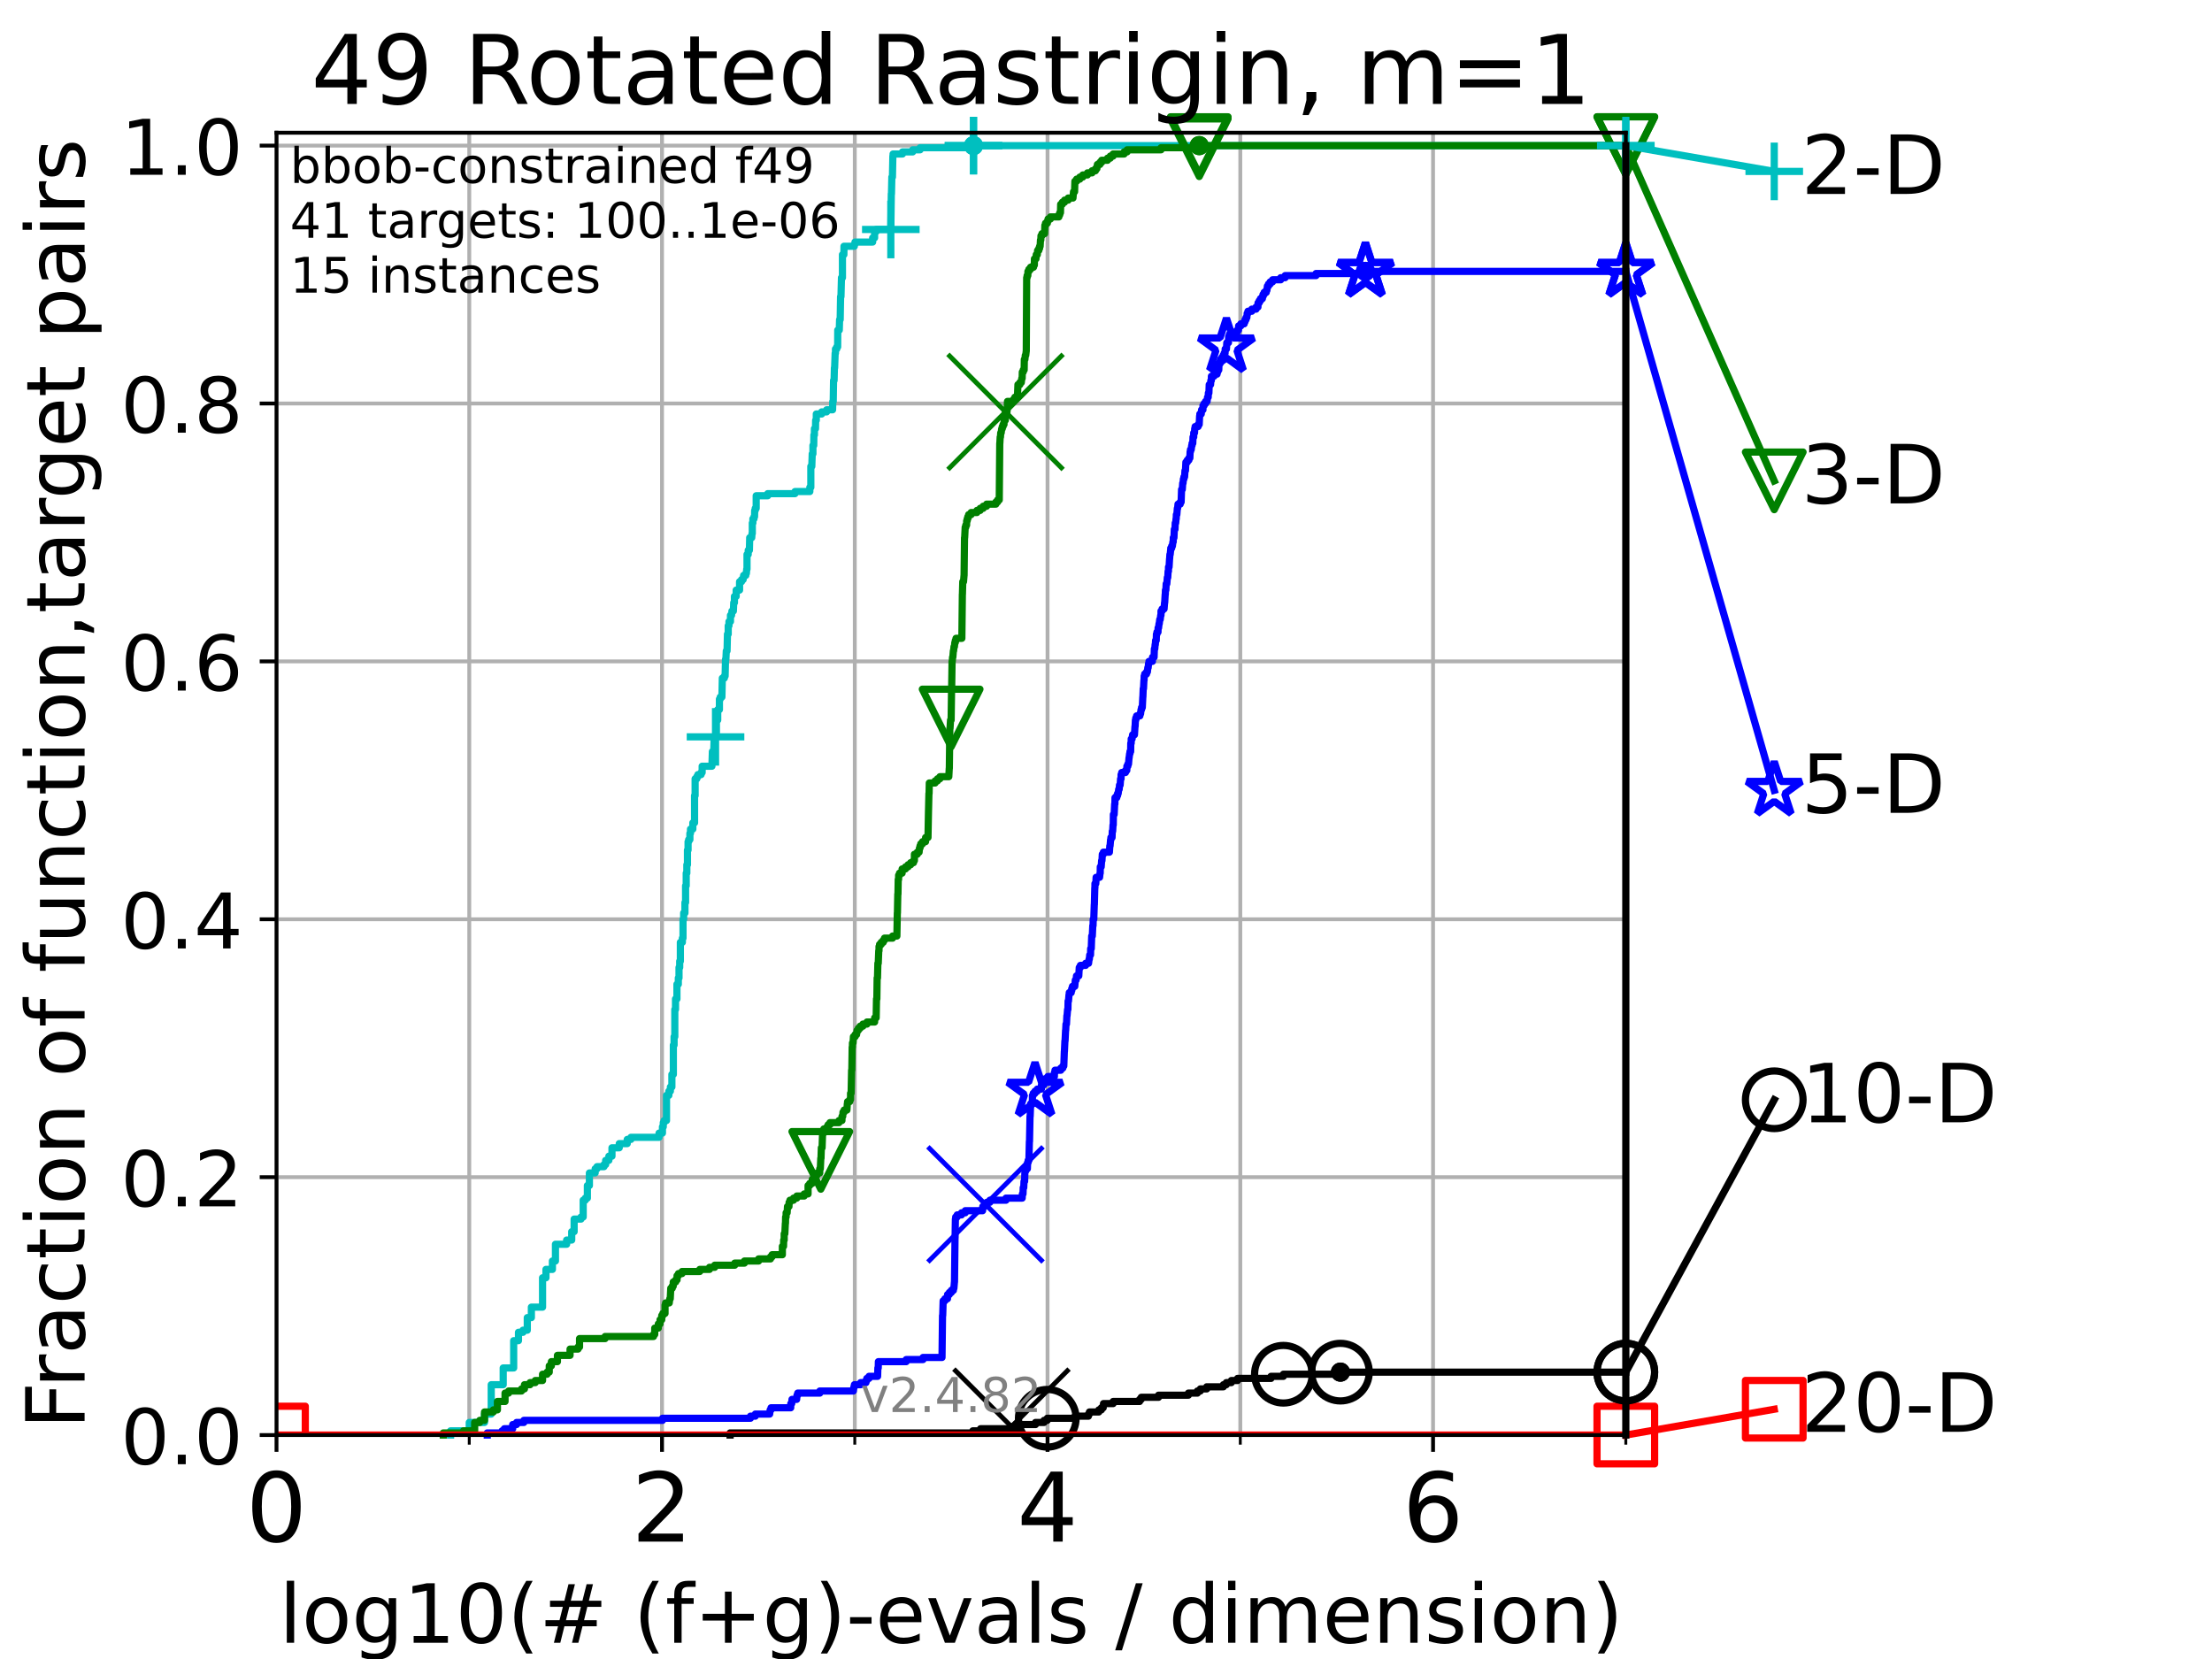 <?xml version="1.0" encoding="utf-8" standalone="no"?>
<!DOCTYPE svg PUBLIC "-//W3C//DTD SVG 1.1//EN"
  "http://www.w3.org/Graphics/SVG/1.1/DTD/svg11.dtd">
<!-- Created with matplotlib (https://matplotlib.org/) -->
<svg height="345.6pt" version="1.1" viewBox="0 0 460.8 345.6" width="460.8pt" xmlns="http://www.w3.org/2000/svg" xmlns:xlink="http://www.w3.org/1999/xlink">
 <defs>
  <style type="text/css">*{stroke-linecap:butt;stroke-linejoin:round;}</style>
 </defs>
 <g id="figure_1">
  <g id="patch_1">
   <path d="M 0 345.6 
L 460.8 345.6 
L 460.8 0 
L 0 0 
z
" style="fill:#ffffff;"/>
  </g>
  <g id="axes_1">
   <g id="patch_2">
    <path d="M 57.6 298.944 
L 338.688 298.944 
L 338.688 27.648 
L 57.6 27.648 
z
" style="fill:#ffffff;"/>
   </g>
   <g id="matplotlib.axis_1">
    <g id="xtick_1">
     <g id="line2d_1">
      <path clip-path="url(#pfaf9153f73)" d="M 57.6 298.944 
L 57.6 27.648 
" style="fill:none;stroke:#b0b0b0;stroke-linecap:square;stroke-width:0.8;"/>
     </g>
     <g id="line2d_2">
      <defs>
       <path d="M 0 0 
L 0 3.5 
" id="mbe3f0150d6" style="stroke:#000000;stroke-width:0.8;"/>
      </defs>
      <g>
       <use style="stroke:#000000;stroke-width:0.8;" x="57.6" xlink:href="#mbe3f0150d6" y="298.944"/>
      </g>
     </g>
     <g id="text_1">
      <!-- 0 -->
      <g transform="translate(51.237 321.141)scale(0.2 -0.2)">
       <defs>
        <path d="M 31.781 66.406 
Q 24.172 66.406 20.328 58.906 
Q 16.5 51.422 16.5 36.375 
Q 16.5 21.391 20.328 13.891 
Q 24.172 6.391 31.781 6.391 
Q 39.453 6.391 43.281 13.891 
Q 47.125 21.391 47.125 36.375 
Q 47.125 51.422 43.281 58.906 
Q 39.453 66.406 31.781 66.406 
z
M 31.781 74.219 
Q 44.047 74.219 50.516 64.516 
Q 56.984 54.828 56.984 36.375 
Q 56.984 17.969 50.516 8.266 
Q 44.047 -1.422 31.781 -1.422 
Q 19.531 -1.422 13.062 8.266 
Q 6.594 17.969 6.594 36.375 
Q 6.594 54.828 13.062 64.516 
Q 19.531 74.219 31.781 74.219 
z
" id="DejaVuSans-48"/>
       </defs>
       <use xlink:href="#DejaVuSans-48"/>
      </g>
     </g>
    </g>
    <g id="xtick_2">
     <g id="line2d_3">
      <path clip-path="url(#pfaf9153f73)" d="M 137.911 298.944 
L 137.911 27.648 
" style="fill:none;stroke:#b0b0b0;stroke-linecap:square;stroke-width:0.8;"/>
     </g>
     <g id="line2d_4">
      <g>
       <use style="stroke:#000000;stroke-width:0.8;" x="137.911" xlink:href="#mbe3f0150d6" y="298.944"/>
      </g>
     </g>
     <g id="text_2">
      <!-- 2 -->
      <g transform="translate(131.548 321.141)scale(0.2 -0.2)">
       <defs>
        <path d="M 19.188 8.297 
L 53.609 8.297 
L 53.609 0 
L 7.328 0 
L 7.328 8.297 
Q 12.938 14.109 22.625 23.891 
Q 32.328 33.688 34.812 36.531 
Q 39.547 41.844 41.422 45.531 
Q 43.312 49.219 43.312 52.781 
Q 43.312 58.594 39.234 62.25 
Q 35.156 65.922 28.609 65.922 
Q 23.969 65.922 18.812 64.312 
Q 13.672 62.703 7.812 59.422 
L 7.812 69.391 
Q 13.766 71.781 18.938 73 
Q 24.125 74.219 28.422 74.219 
Q 39.75 74.219 46.484 68.547 
Q 53.219 62.891 53.219 53.422 
Q 53.219 48.922 51.531 44.891 
Q 49.859 40.875 45.406 35.406 
Q 44.188 33.984 37.641 27.219 
Q 31.109 20.453 19.188 8.297 
z
" id="DejaVuSans-50"/>
       </defs>
       <use xlink:href="#DejaVuSans-50"/>
      </g>
     </g>
    </g>
    <g id="xtick_3">
     <g id="line2d_5">
      <path clip-path="url(#pfaf9153f73)" d="M 218.222 298.944 
L 218.222 27.648 
" style="fill:none;stroke:#b0b0b0;stroke-linecap:square;stroke-width:0.8;"/>
     </g>
     <g id="line2d_6">
      <g>
       <use style="stroke:#000000;stroke-width:0.8;" x="218.222" xlink:href="#mbe3f0150d6" y="298.944"/>
      </g>
     </g>
     <g id="text_3">
      <!-- 4 -->
      <g transform="translate(211.859 321.141)scale(0.2 -0.2)">
       <defs>
        <path d="M 37.797 64.312 
L 12.891 25.391 
L 37.797 25.391 
z
M 35.203 72.906 
L 47.609 72.906 
L 47.609 25.391 
L 58.016 25.391 
L 58.016 17.188 
L 47.609 17.188 
L 47.609 0 
L 37.797 0 
L 37.797 17.188 
L 4.891 17.188 
L 4.891 26.703 
z
" id="DejaVuSans-52"/>
       </defs>
       <use xlink:href="#DejaVuSans-52"/>
      </g>
     </g>
    </g>
    <g id="xtick_4">
     <g id="line2d_7">
      <path clip-path="url(#pfaf9153f73)" d="M 298.533 298.944 
L 298.533 27.648 
" style="fill:none;stroke:#b0b0b0;stroke-linecap:square;stroke-width:0.8;"/>
     </g>
     <g id="line2d_8">
      <g>
       <use style="stroke:#000000;stroke-width:0.8;" x="298.533" xlink:href="#mbe3f0150d6" y="298.944"/>
      </g>
     </g>
     <g id="text_4">
      <!-- 6 -->
      <g transform="translate(292.17 321.141)scale(0.2 -0.2)">
       <defs>
        <path d="M 33.016 40.375 
Q 26.375 40.375 22.484 35.828 
Q 18.609 31.297 18.609 23.391 
Q 18.609 15.531 22.484 10.953 
Q 26.375 6.391 33.016 6.391 
Q 39.656 6.391 43.531 10.953 
Q 47.406 15.531 47.406 23.391 
Q 47.406 31.297 43.531 35.828 
Q 39.656 40.375 33.016 40.375 
z
M 52.594 71.297 
L 52.594 62.312 
Q 48.875 64.062 45.094 64.984 
Q 41.312 65.922 37.594 65.922 
Q 27.828 65.922 22.672 59.328 
Q 17.531 52.734 16.797 39.406 
Q 19.672 43.656 24.016 45.922 
Q 28.375 48.188 33.594 48.188 
Q 44.578 48.188 50.953 41.516 
Q 57.328 34.859 57.328 23.391 
Q 57.328 12.156 50.688 5.359 
Q 44.047 -1.422 33.016 -1.422 
Q 20.359 -1.422 13.672 8.266 
Q 6.984 17.969 6.984 36.375 
Q 6.984 53.656 15.188 63.938 
Q 23.391 74.219 37.203 74.219 
Q 40.922 74.219 44.703 73.484 
Q 48.484 72.75 52.594 71.297 
z
" id="DejaVuSans-54"/>
       </defs>
       <use xlink:href="#DejaVuSans-54"/>
      </g>
     </g>
    </g>
    <g id="xtick_5">
     <g id="line2d_9">
      <path clip-path="url(#pfaf9153f73)" d="M 97.755 298.944 
L 97.755 27.648 
" style="fill:none;stroke:#b0b0b0;stroke-linecap:square;stroke-width:0.8;"/>
     </g>
     <g id="line2d_10">
      <defs>
       <path d="M 0 0 
L 0 2 
" id="m7e39103d7c" style="stroke:#000000;stroke-width:0.6;"/>
      </defs>
      <g>
       <use style="stroke:#000000;stroke-width:0.6;" x="97.755" xlink:href="#m7e39103d7c" y="298.944"/>
      </g>
     </g>
    </g>
    <g id="xtick_6">
     <g id="line2d_11">
      <path clip-path="url(#pfaf9153f73)" d="M 178.066 298.944 
L 178.066 27.648 
" style="fill:none;stroke:#b0b0b0;stroke-linecap:square;stroke-width:0.8;"/>
     </g>
     <g id="line2d_12">
      <g>
       <use style="stroke:#000000;stroke-width:0.6;" x="178.066" xlink:href="#m7e39103d7c" y="298.944"/>
      </g>
     </g>
    </g>
    <g id="xtick_7">
     <g id="line2d_13">
      <path clip-path="url(#pfaf9153f73)" d="M 258.377 298.944 
L 258.377 27.648 
" style="fill:none;stroke:#b0b0b0;stroke-linecap:square;stroke-width:0.8;"/>
     </g>
     <g id="line2d_14">
      <g>
       <use style="stroke:#000000;stroke-width:0.6;" x="258.377" xlink:href="#m7e39103d7c" y="298.944"/>
      </g>
     </g>
    </g>
    <g id="xtick_8">
     <g id="line2d_15">
      <path clip-path="url(#pfaf9153f73)" d="M 338.688 298.944 
L 338.688 27.648 
" style="fill:none;stroke:#b0b0b0;stroke-linecap:square;stroke-width:0.8;"/>
     </g>
     <g id="line2d_16">
      <g>
       <use style="stroke:#000000;stroke-width:0.6;" x="338.688" xlink:href="#m7e39103d7c" y="298.944"/>
      </g>
     </g>
    </g>
    <g id="text_5">
     <!-- log10(# (f+g)-evals / dimension) -->
     <g transform="translate(58.145 342.218)scale(0.17 -0.17)">
      <defs>
       <path d="M 9.422 75.984 
L 18.406 75.984 
L 18.406 0 
L 9.422 0 
z
" id="DejaVuSans-108"/>
       <path d="M 30.609 48.391 
Q 23.391 48.391 19.188 42.75 
Q 14.984 37.109 14.984 27.297 
Q 14.984 17.484 19.156 11.844 
Q 23.344 6.203 30.609 6.203 
Q 37.797 6.203 41.984 11.859 
Q 46.188 17.531 46.188 27.297 
Q 46.188 37.016 41.984 42.703 
Q 37.797 48.391 30.609 48.391 
z
M 30.609 56 
Q 42.328 56 49.016 48.375 
Q 55.719 40.766 55.719 27.297 
Q 55.719 13.875 49.016 6.219 
Q 42.328 -1.422 30.609 -1.422 
Q 18.844 -1.422 12.172 6.219 
Q 5.516 13.875 5.516 27.297 
Q 5.516 40.766 12.172 48.375 
Q 18.844 56 30.609 56 
z
" id="DejaVuSans-111"/>
       <path d="M 45.406 27.984 
Q 45.406 37.75 41.375 43.109 
Q 37.359 48.484 30.078 48.484 
Q 22.859 48.484 18.828 43.109 
Q 14.797 37.75 14.797 27.984 
Q 14.797 18.266 18.828 12.891 
Q 22.859 7.516 30.078 7.516 
Q 37.359 7.516 41.375 12.891 
Q 45.406 18.266 45.406 27.984 
z
M 54.391 6.781 
Q 54.391 -7.172 48.188 -13.984 
Q 42 -20.797 29.203 -20.797 
Q 24.469 -20.797 20.266 -20.094 
Q 16.062 -19.391 12.109 -17.922 
L 12.109 -9.188 
Q 16.062 -11.328 19.922 -12.344 
Q 23.781 -13.375 27.781 -13.375 
Q 36.625 -13.375 41.016 -8.766 
Q 45.406 -4.156 45.406 5.172 
L 45.406 9.625 
Q 42.625 4.781 38.281 2.391 
Q 33.938 0 27.875 0 
Q 17.828 0 11.672 7.656 
Q 5.516 15.328 5.516 27.984 
Q 5.516 40.672 11.672 48.328 
Q 17.828 56 27.875 56 
Q 33.938 56 38.281 53.609 
Q 42.625 51.219 45.406 46.391 
L 45.406 54.688 
L 54.391 54.688 
z
" id="DejaVuSans-103"/>
       <path d="M 12.406 8.297 
L 28.516 8.297 
L 28.516 63.922 
L 10.984 60.406 
L 10.984 69.391 
L 28.422 72.906 
L 38.281 72.906 
L 38.281 8.297 
L 54.391 8.297 
L 54.391 0 
L 12.406 0 
z
" id="DejaVuSans-49"/>
       <path d="M 31 75.875 
Q 24.469 64.656 21.281 53.656 
Q 18.109 42.672 18.109 31.391 
Q 18.109 20.125 21.312 9.062 
Q 24.516 -2 31 -13.188 
L 23.188 -13.188 
Q 15.875 -1.703 12.234 9.375 
Q 8.594 20.453 8.594 31.391 
Q 8.594 42.281 12.203 53.312 
Q 15.828 64.359 23.188 75.875 
z
" id="DejaVuSans-40"/>
       <path d="M 51.125 44 
L 36.922 44 
L 32.812 27.688 
L 47.125 27.688 
z
M 43.797 71.781 
L 38.719 51.516 
L 52.984 51.516 
L 58.109 71.781 
L 65.922 71.781 
L 60.891 51.516 
L 76.125 51.516 
L 76.125 44 
L 58.984 44 
L 54.984 27.688 
L 70.516 27.688 
L 70.516 20.219 
L 53.078 20.219 
L 48 0 
L 40.188 0 
L 45.219 20.219 
L 30.906 20.219 
L 25.875 0 
L 18.016 0 
L 23.094 20.219 
L 7.719 20.219 
L 7.719 27.688 
L 24.906 27.688 
L 29 44 
L 13.281 44 
L 13.281 51.516 
L 30.906 51.516 
L 35.891 71.781 
z
" id="DejaVuSans-35"/>
       <path id="DejaVuSans-32"/>
       <path d="M 37.109 75.984 
L 37.109 68.5 
L 28.516 68.5 
Q 23.688 68.5 21.797 66.547 
Q 19.922 64.594 19.922 59.516 
L 19.922 54.688 
L 34.719 54.688 
L 34.719 47.703 
L 19.922 47.703 
L 19.922 0 
L 10.891 0 
L 10.891 47.703 
L 2.297 47.703 
L 2.297 54.688 
L 10.891 54.688 
L 10.891 58.5 
Q 10.891 67.625 15.141 71.797 
Q 19.391 75.984 28.609 75.984 
z
" id="DejaVuSans-102"/>
       <path d="M 46 62.703 
L 46 35.5 
L 73.188 35.5 
L 73.188 27.203 
L 46 27.203 
L 46 0 
L 37.797 0 
L 37.797 27.203 
L 10.594 27.203 
L 10.594 35.5 
L 37.797 35.5 
L 37.797 62.703 
z
" id="DejaVuSans-43"/>
       <path d="M 8.016 75.875 
L 15.828 75.875 
Q 23.141 64.359 26.781 53.312 
Q 30.422 42.281 30.422 31.391 
Q 30.422 20.453 26.781 9.375 
Q 23.141 -1.703 15.828 -13.188 
L 8.016 -13.188 
Q 14.5 -2 17.703 9.062 
Q 20.906 20.125 20.906 31.391 
Q 20.906 42.672 17.703 53.656 
Q 14.5 64.656 8.016 75.875 
z
" id="DejaVuSans-41"/>
       <path d="M 4.891 31.391 
L 31.203 31.391 
L 31.203 23.391 
L 4.891 23.391 
z
" id="DejaVuSans-45"/>
       <path d="M 56.203 29.594 
L 56.203 25.203 
L 14.891 25.203 
Q 15.484 15.922 20.484 11.062 
Q 25.484 6.203 34.422 6.203 
Q 39.594 6.203 44.453 7.469 
Q 49.312 8.734 54.109 11.281 
L 54.109 2.781 
Q 49.266 0.734 44.188 -0.344 
Q 39.109 -1.422 33.891 -1.422 
Q 20.797 -1.422 13.156 6.188 
Q 5.516 13.812 5.516 26.812 
Q 5.516 40.234 12.766 48.109 
Q 20.016 56 32.328 56 
Q 43.359 56 49.781 48.891 
Q 56.203 41.797 56.203 29.594 
z
M 47.219 32.234 
Q 47.125 39.594 43.094 43.984 
Q 39.062 48.391 32.422 48.391 
Q 24.906 48.391 20.391 44.141 
Q 15.875 39.891 15.188 32.172 
z
" id="DejaVuSans-101"/>
       <path d="M 2.984 54.688 
L 12.5 54.688 
L 29.594 8.797 
L 46.688 54.688 
L 56.203 54.688 
L 35.688 0 
L 23.484 0 
z
" id="DejaVuSans-118"/>
       <path d="M 34.281 27.484 
Q 23.391 27.484 19.188 25 
Q 14.984 22.516 14.984 16.5 
Q 14.984 11.719 18.141 8.906 
Q 21.297 6.109 26.703 6.109 
Q 34.188 6.109 38.703 11.406 
Q 43.219 16.703 43.219 25.484 
L 43.219 27.484 
z
M 52.203 31.203 
L 52.203 0 
L 43.219 0 
L 43.219 8.297 
Q 40.141 3.328 35.547 0.953 
Q 30.953 -1.422 24.312 -1.422 
Q 15.922 -1.422 10.953 3.297 
Q 6 8.016 6 15.922 
Q 6 25.141 12.172 29.828 
Q 18.359 34.516 30.609 34.516 
L 43.219 34.516 
L 43.219 35.406 
Q 43.219 41.609 39.141 45 
Q 35.062 48.391 27.688 48.391 
Q 23 48.391 18.547 47.266 
Q 14.109 46.141 10.016 43.891 
L 10.016 52.203 
Q 14.938 54.109 19.578 55.047 
Q 24.219 56 28.609 56 
Q 40.484 56 46.344 49.844 
Q 52.203 43.703 52.203 31.203 
z
" id="DejaVuSans-97"/>
       <path d="M 44.281 53.078 
L 44.281 44.578 
Q 40.484 46.531 36.375 47.5 
Q 32.281 48.484 27.875 48.484 
Q 21.188 48.484 17.844 46.438 
Q 14.5 44.391 14.5 40.281 
Q 14.5 37.156 16.891 35.375 
Q 19.281 33.594 26.516 31.984 
L 29.594 31.297 
Q 39.156 29.25 43.188 25.516 
Q 47.219 21.781 47.219 15.094 
Q 47.219 7.469 41.188 3.016 
Q 35.156 -1.422 24.609 -1.422 
Q 20.219 -1.422 15.453 -0.562 
Q 10.688 0.297 5.422 2 
L 5.422 11.281 
Q 10.406 8.688 15.234 7.391 
Q 20.062 6.109 24.812 6.109 
Q 31.156 6.109 34.562 8.281 
Q 37.984 10.453 37.984 14.406 
Q 37.984 18.062 35.516 20.016 
Q 33.062 21.969 24.703 23.781 
L 21.578 24.516 
Q 13.234 26.266 9.516 29.906 
Q 5.812 33.547 5.812 39.891 
Q 5.812 47.609 11.281 51.797 
Q 16.75 56 26.812 56 
Q 31.781 56 36.172 55.266 
Q 40.578 54.547 44.281 53.078 
z
" id="DejaVuSans-115"/>
       <path d="M 25.391 72.906 
L 33.688 72.906 
L 8.297 -9.281 
L 0 -9.281 
z
" id="DejaVuSans-47"/>
       <path d="M 45.406 46.391 
L 45.406 75.984 
L 54.391 75.984 
L 54.391 0 
L 45.406 0 
L 45.406 8.203 
Q 42.578 3.328 38.25 0.953 
Q 33.938 -1.422 27.875 -1.422 
Q 17.969 -1.422 11.734 6.484 
Q 5.516 14.406 5.516 27.297 
Q 5.516 40.188 11.734 48.094 
Q 17.969 56 27.875 56 
Q 33.938 56 38.25 53.625 
Q 42.578 51.266 45.406 46.391 
z
M 14.797 27.297 
Q 14.797 17.391 18.875 11.75 
Q 22.953 6.109 30.078 6.109 
Q 37.203 6.109 41.297 11.75 
Q 45.406 17.391 45.406 27.297 
Q 45.406 37.203 41.297 42.844 
Q 37.203 48.484 30.078 48.484 
Q 22.953 48.484 18.875 42.844 
Q 14.797 37.203 14.797 27.297 
z
" id="DejaVuSans-100"/>
       <path d="M 9.422 54.688 
L 18.406 54.688 
L 18.406 0 
L 9.422 0 
z
M 9.422 75.984 
L 18.406 75.984 
L 18.406 64.594 
L 9.422 64.594 
z
" id="DejaVuSans-105"/>
       <path d="M 52 44.188 
Q 55.375 50.25 60.062 53.125 
Q 64.75 56 71.094 56 
Q 79.641 56 84.281 50.016 
Q 88.922 44.047 88.922 33.016 
L 88.922 0 
L 79.891 0 
L 79.891 32.719 
Q 79.891 40.578 77.094 44.375 
Q 74.312 48.188 68.609 48.188 
Q 61.625 48.188 57.562 43.547 
Q 53.516 38.922 53.516 30.906 
L 53.516 0 
L 44.484 0 
L 44.484 32.719 
Q 44.484 40.625 41.703 44.406 
Q 38.922 48.188 33.109 48.188 
Q 26.219 48.188 22.156 43.531 
Q 18.109 38.875 18.109 30.906 
L 18.109 0 
L 9.078 0 
L 9.078 54.688 
L 18.109 54.688 
L 18.109 46.188 
Q 21.188 51.219 25.484 53.609 
Q 29.781 56 35.688 56 
Q 41.656 56 45.828 52.969 
Q 50 49.953 52 44.188 
z
" id="DejaVuSans-109"/>
       <path d="M 54.891 33.016 
L 54.891 0 
L 45.906 0 
L 45.906 32.719 
Q 45.906 40.484 42.875 44.328 
Q 39.844 48.188 33.797 48.188 
Q 26.516 48.188 22.312 43.547 
Q 18.109 38.922 18.109 30.906 
L 18.109 0 
L 9.078 0 
L 9.078 54.688 
L 18.109 54.688 
L 18.109 46.188 
Q 21.344 51.125 25.703 53.562 
Q 30.078 56 35.797 56 
Q 45.219 56 50.047 50.172 
Q 54.891 44.344 54.891 33.016 
z
" id="DejaVuSans-110"/>
      </defs>
      <use xlink:href="#DejaVuSans-108"/>
      <use x="27.783" xlink:href="#DejaVuSans-111"/>
      <use x="88.965" xlink:href="#DejaVuSans-103"/>
      <use x="152.441" xlink:href="#DejaVuSans-49"/>
      <use x="216.064" xlink:href="#DejaVuSans-48"/>
      <use x="279.688" xlink:href="#DejaVuSans-40"/>
      <use x="318.701" xlink:href="#DejaVuSans-35"/>
      <use x="402.49" xlink:href="#DejaVuSans-32"/>
      <use x="434.277" xlink:href="#DejaVuSans-40"/>
      <use x="473.291" xlink:href="#DejaVuSans-102"/>
      <use x="508.496" xlink:href="#DejaVuSans-43"/>
      <use x="592.285" xlink:href="#DejaVuSans-103"/>
      <use x="655.762" xlink:href="#DejaVuSans-41"/>
      <use x="694.775" xlink:href="#DejaVuSans-45"/>
      <use x="730.859" xlink:href="#DejaVuSans-101"/>
      <use x="792.383" xlink:href="#DejaVuSans-118"/>
      <use x="851.562" xlink:href="#DejaVuSans-97"/>
      <use x="912.842" xlink:href="#DejaVuSans-108"/>
      <use x="940.625" xlink:href="#DejaVuSans-115"/>
      <use x="992.725" xlink:href="#DejaVuSans-32"/>
      <use x="1024.512" xlink:href="#DejaVuSans-47"/>
      <use x="1058.203" xlink:href="#DejaVuSans-32"/>
      <use x="1089.99" xlink:href="#DejaVuSans-100"/>
      <use x="1153.467" xlink:href="#DejaVuSans-105"/>
      <use x="1181.25" xlink:href="#DejaVuSans-109"/>
      <use x="1278.662" xlink:href="#DejaVuSans-101"/>
      <use x="1340.186" xlink:href="#DejaVuSans-110"/>
      <use x="1403.564" xlink:href="#DejaVuSans-115"/>
      <use x="1455.664" xlink:href="#DejaVuSans-105"/>
      <use x="1483.447" xlink:href="#DejaVuSans-111"/>
      <use x="1544.629" xlink:href="#DejaVuSans-110"/>
      <use x="1608.008" xlink:href="#DejaVuSans-41"/>
     </g>
    </g>
   </g>
   <g id="matplotlib.axis_2">
    <g id="ytick_1">
     <g id="line2d_17">
      <path clip-path="url(#pfaf9153f73)" d="M 57.6 298.944 
L 338.688 298.944 
" style="fill:none;stroke:#b0b0b0;stroke-linecap:square;stroke-width:0.8;"/>
     </g>
     <g id="line2d_18">
      <defs>
       <path d="M 0 0 
L -3.5 0 
" id="mbd2e6c8b06" style="stroke:#000000;stroke-width:0.8;"/>
      </defs>
      <g>
       <use style="stroke:#000000;stroke-width:0.8;" x="57.6" xlink:href="#mbd2e6c8b06" y="298.944"/>
      </g>
     </g>
     <g id="text_6">
      <!-- 0.0 -->
      <g transform="translate(25.155 305.023)scale(0.16 -0.16)">
       <defs>
        <path d="M 10.688 12.406 
L 21 12.406 
L 21 0 
L 10.688 0 
z
" id="DejaVuSans-46"/>
       </defs>
       <use xlink:href="#DejaVuSans-48"/>
       <use x="63.623" xlink:href="#DejaVuSans-46"/>
       <use x="95.41" xlink:href="#DejaVuSans-48"/>
      </g>
     </g>
    </g>
    <g id="ytick_2">
     <g id="line2d_19">
      <path clip-path="url(#pfaf9153f73)" d="M 57.6 245.222 
L 338.688 245.222 
" style="fill:none;stroke:#b0b0b0;stroke-linecap:square;stroke-width:0.8;"/>
     </g>
     <g id="line2d_20">
      <g>
       <use style="stroke:#000000;stroke-width:0.8;" x="57.6" xlink:href="#mbd2e6c8b06" y="245.222"/>
      </g>
     </g>
     <g id="text_7">
      <!-- 0.2 -->
      <g transform="translate(25.155 251.301)scale(0.16 -0.16)">
       <use xlink:href="#DejaVuSans-48"/>
       <use x="63.623" xlink:href="#DejaVuSans-46"/>
       <use x="95.41" xlink:href="#DejaVuSans-50"/>
      </g>
     </g>
    </g>
    <g id="ytick_3">
     <g id="line2d_21">
      <path clip-path="url(#pfaf9153f73)" d="M 57.6 191.5 
L 338.688 191.5 
" style="fill:none;stroke:#b0b0b0;stroke-linecap:square;stroke-width:0.8;"/>
     </g>
     <g id="line2d_22">
      <g>
       <use style="stroke:#000000;stroke-width:0.8;" x="57.6" xlink:href="#mbd2e6c8b06" y="191.5"/>
      </g>
     </g>
     <g id="text_8">
      <!-- 0.4 -->
      <g transform="translate(25.155 197.579)scale(0.16 -0.16)">
       <use xlink:href="#DejaVuSans-48"/>
       <use x="63.623" xlink:href="#DejaVuSans-46"/>
       <use x="95.41" xlink:href="#DejaVuSans-52"/>
      </g>
     </g>
    </g>
    <g id="ytick_4">
     <g id="line2d_23">
      <path clip-path="url(#pfaf9153f73)" d="M 57.6 137.778 
L 338.688 137.778 
" style="fill:none;stroke:#b0b0b0;stroke-linecap:square;stroke-width:0.8;"/>
     </g>
     <g id="line2d_24">
      <g>
       <use style="stroke:#000000;stroke-width:0.8;" x="57.6" xlink:href="#mbd2e6c8b06" y="137.778"/>
      </g>
     </g>
     <g id="text_9">
      <!-- 0.6 -->
      <g transform="translate(25.155 143.857)scale(0.16 -0.16)">
       <use xlink:href="#DejaVuSans-48"/>
       <use x="63.623" xlink:href="#DejaVuSans-46"/>
       <use x="95.41" xlink:href="#DejaVuSans-54"/>
      </g>
     </g>
    </g>
    <g id="ytick_5">
     <g id="line2d_25">
      <path clip-path="url(#pfaf9153f73)" d="M 57.6 84.056 
L 338.688 84.056 
" style="fill:none;stroke:#b0b0b0;stroke-linecap:square;stroke-width:0.8;"/>
     </g>
     <g id="line2d_26">
      <g>
       <use style="stroke:#000000;stroke-width:0.8;" x="57.6" xlink:href="#mbd2e6c8b06" y="84.056"/>
      </g>
     </g>
     <g id="text_10">
      <!-- 0.8 -->
      <g transform="translate(25.155 90.135)scale(0.16 -0.16)">
       <defs>
        <path d="M 31.781 34.625 
Q 24.75 34.625 20.719 30.859 
Q 16.703 27.094 16.703 20.516 
Q 16.703 13.922 20.719 10.156 
Q 24.75 6.391 31.781 6.391 
Q 38.812 6.391 42.859 10.172 
Q 46.922 13.969 46.922 20.516 
Q 46.922 27.094 42.891 30.859 
Q 38.875 34.625 31.781 34.625 
z
M 21.922 38.812 
Q 15.578 40.375 12.031 44.719 
Q 8.5 49.078 8.5 55.328 
Q 8.5 64.062 14.719 69.141 
Q 20.953 74.219 31.781 74.219 
Q 42.672 74.219 48.875 69.141 
Q 55.078 64.062 55.078 55.328 
Q 55.078 49.078 51.531 44.719 
Q 48 40.375 41.703 38.812 
Q 48.828 37.156 52.797 32.312 
Q 56.781 27.484 56.781 20.516 
Q 56.781 9.906 50.312 4.234 
Q 43.844 -1.422 31.781 -1.422 
Q 19.734 -1.422 13.25 4.234 
Q 6.781 9.906 6.781 20.516 
Q 6.781 27.484 10.781 32.312 
Q 14.797 37.156 21.922 38.812 
z
M 18.312 54.391 
Q 18.312 48.734 21.844 45.562 
Q 25.391 42.391 31.781 42.391 
Q 38.141 42.391 41.719 45.562 
Q 45.312 48.734 45.312 54.391 
Q 45.312 60.062 41.719 63.234 
Q 38.141 66.406 31.781 66.406 
Q 25.391 66.406 21.844 63.234 
Q 18.312 60.062 18.312 54.391 
z
" id="DejaVuSans-56"/>
       </defs>
       <use xlink:href="#DejaVuSans-48"/>
       <use x="63.623" xlink:href="#DejaVuSans-46"/>
       <use x="95.41" xlink:href="#DejaVuSans-56"/>
      </g>
     </g>
    </g>
    <g id="ytick_6">
     <g id="line2d_27">
      <path clip-path="url(#pfaf9153f73)" d="M 57.6 30.334 
L 338.688 30.334 
" style="fill:none;stroke:#b0b0b0;stroke-linecap:square;stroke-width:0.8;"/>
     </g>
     <g id="line2d_28">
      <g>
       <use style="stroke:#000000;stroke-width:0.8;" x="57.6" xlink:href="#mbd2e6c8b06" y="30.334"/>
      </g>
     </g>
     <g id="text_11">
      <!-- 1.0 -->
      <g transform="translate(25.155 36.413)scale(0.16 -0.16)">
       <use xlink:href="#DejaVuSans-49"/>
       <use x="63.623" xlink:href="#DejaVuSans-46"/>
       <use x="95.41" xlink:href="#DejaVuSans-48"/>
      </g>
     </g>
    </g>
    <g id="text_12">
     <!-- Fraction of function,target pairs -->
     <g transform="translate(17.62 297.681)rotate(-90)scale(0.17 -0.17)">
      <defs>
       <path d="M 9.812 72.906 
L 51.703 72.906 
L 51.703 64.594 
L 19.672 64.594 
L 19.672 43.109 
L 48.578 43.109 
L 48.578 34.812 
L 19.672 34.812 
L 19.672 0 
L 9.812 0 
z
" id="DejaVuSans-70"/>
       <path d="M 41.109 46.297 
Q 39.594 47.172 37.812 47.578 
Q 36.031 48 33.891 48 
Q 26.266 48 22.188 43.047 
Q 18.109 38.094 18.109 28.812 
L 18.109 0 
L 9.078 0 
L 9.078 54.688 
L 18.109 54.688 
L 18.109 46.188 
Q 20.953 51.172 25.484 53.578 
Q 30.031 56 36.531 56 
Q 37.453 56 38.578 55.875 
Q 39.703 55.766 41.062 55.516 
z
" id="DejaVuSans-114"/>
       <path d="M 48.781 52.594 
L 48.781 44.188 
Q 44.969 46.297 41.141 47.344 
Q 37.312 48.391 33.406 48.391 
Q 24.656 48.391 19.812 42.844 
Q 14.984 37.312 14.984 27.297 
Q 14.984 17.281 19.812 11.734 
Q 24.656 6.203 33.406 6.203 
Q 37.312 6.203 41.141 7.25 
Q 44.969 8.297 48.781 10.406 
L 48.781 2.094 
Q 45.016 0.344 40.984 -0.531 
Q 36.969 -1.422 32.422 -1.422 
Q 20.062 -1.422 12.781 6.344 
Q 5.516 14.109 5.516 27.297 
Q 5.516 40.672 12.859 48.328 
Q 20.219 56 33.016 56 
Q 37.156 56 41.109 55.141 
Q 45.062 54.297 48.781 52.594 
z
" id="DejaVuSans-99"/>
       <path d="M 18.312 70.219 
L 18.312 54.688 
L 36.812 54.688 
L 36.812 47.703 
L 18.312 47.703 
L 18.312 18.016 
Q 18.312 11.328 20.141 9.422 
Q 21.969 7.516 27.594 7.516 
L 36.812 7.516 
L 36.812 0 
L 27.594 0 
Q 17.188 0 13.234 3.875 
Q 9.281 7.766 9.281 18.016 
L 9.281 47.703 
L 2.688 47.703 
L 2.688 54.688 
L 9.281 54.688 
L 9.281 70.219 
z
" id="DejaVuSans-116"/>
       <path d="M 8.5 21.578 
L 8.5 54.688 
L 17.484 54.688 
L 17.484 21.922 
Q 17.484 14.156 20.5 10.266 
Q 23.531 6.391 29.594 6.391 
Q 36.859 6.391 41.078 11.031 
Q 45.312 15.672 45.312 23.688 
L 45.312 54.688 
L 54.297 54.688 
L 54.297 0 
L 45.312 0 
L 45.312 8.406 
Q 42.047 3.422 37.719 1 
Q 33.406 -1.422 27.688 -1.422 
Q 18.266 -1.422 13.375 4.438 
Q 8.5 10.297 8.5 21.578 
z
M 31.109 56 
z
" id="DejaVuSans-117"/>
       <path d="M 11.719 12.406 
L 22.016 12.406 
L 22.016 4 
L 14.016 -11.625 
L 7.719 -11.625 
L 11.719 4 
z
" id="DejaVuSans-44"/>
       <path d="M 18.109 8.203 
L 18.109 -20.797 
L 9.078 -20.797 
L 9.078 54.688 
L 18.109 54.688 
L 18.109 46.391 
Q 20.953 51.266 25.266 53.625 
Q 29.594 56 35.594 56 
Q 45.562 56 51.781 48.094 
Q 58.016 40.188 58.016 27.297 
Q 58.016 14.406 51.781 6.484 
Q 45.562 -1.422 35.594 -1.422 
Q 29.594 -1.422 25.266 0.953 
Q 20.953 3.328 18.109 8.203 
z
M 48.688 27.297 
Q 48.688 37.203 44.609 42.844 
Q 40.531 48.484 33.406 48.484 
Q 26.266 48.484 22.188 42.844 
Q 18.109 37.203 18.109 27.297 
Q 18.109 17.391 22.188 11.75 
Q 26.266 6.109 33.406 6.109 
Q 40.531 6.109 44.609 11.75 
Q 48.688 17.391 48.688 27.297 
z
" id="DejaVuSans-112"/>
      </defs>
      <use xlink:href="#DejaVuSans-70"/>
      <use x="50.27" xlink:href="#DejaVuSans-114"/>
      <use x="91.383" xlink:href="#DejaVuSans-97"/>
      <use x="152.662" xlink:href="#DejaVuSans-99"/>
      <use x="207.643" xlink:href="#DejaVuSans-116"/>
      <use x="246.852" xlink:href="#DejaVuSans-105"/>
      <use x="274.635" xlink:href="#DejaVuSans-111"/>
      <use x="335.816" xlink:href="#DejaVuSans-110"/>
      <use x="399.195" xlink:href="#DejaVuSans-32"/>
      <use x="430.982" xlink:href="#DejaVuSans-111"/>
      <use x="492.164" xlink:href="#DejaVuSans-102"/>
      <use x="527.369" xlink:href="#DejaVuSans-32"/>
      <use x="559.156" xlink:href="#DejaVuSans-102"/>
      <use x="594.361" xlink:href="#DejaVuSans-117"/>
      <use x="657.74" xlink:href="#DejaVuSans-110"/>
      <use x="721.119" xlink:href="#DejaVuSans-99"/>
      <use x="776.1" xlink:href="#DejaVuSans-116"/>
      <use x="815.309" xlink:href="#DejaVuSans-105"/>
      <use x="843.092" xlink:href="#DejaVuSans-111"/>
      <use x="904.273" xlink:href="#DejaVuSans-110"/>
      <use x="967.652" xlink:href="#DejaVuSans-44"/>
      <use x="999.439" xlink:href="#DejaVuSans-116"/>
      <use x="1038.648" xlink:href="#DejaVuSans-97"/>
      <use x="1099.928" xlink:href="#DejaVuSans-114"/>
      <use x="1139.291" xlink:href="#DejaVuSans-103"/>
      <use x="1202.768" xlink:href="#DejaVuSans-101"/>
      <use x="1264.291" xlink:href="#DejaVuSans-116"/>
      <use x="1303.5" xlink:href="#DejaVuSans-32"/>
      <use x="1335.287" xlink:href="#DejaVuSans-112"/>
      <use x="1398.764" xlink:href="#DejaVuSans-97"/>
      <use x="1460.043" xlink:href="#DejaVuSans-105"/>
      <use x="1487.826" xlink:href="#DejaVuSans-114"/>
      <use x="1528.939" xlink:href="#DejaVuSans-115"/>
     </g>
    </g>
   </g>
   <g id="line2d_29">
    <defs>
     <path d="M 0 1.5 
C 0.398 1.5 0.779 1.342 1.061 1.061 
C 1.342 0.779 1.5 0.398 1.5 0 
C 1.5 -0.398 1.342 -0.779 1.061 -1.061 
C 0.779 -1.342 0.398 -1.5 0 -1.5 
C -0.398 -1.5 -0.779 -1.342 -1.061 -1.061 
C -1.342 -0.779 -1.5 -0.398 -1.5 0 
C -1.5 0.398 -1.342 0.779 -1.061 1.061 
C -0.779 1.342 -0.398 1.5 0 1.5 
z
" id="m87f0705aea" style="stroke:#00bfbf;"/>
    </defs>
    <g>
     <use style="fill:#00bfbf;stroke:#00bfbf;" x="202.802" xlink:href="#m87f0705aea" y="30.334"/>
     <use style="fill:#00bfbf;stroke:#00bfbf;" x="202.802" xlink:href="#m87f0705aea" y="30.334"/>
    </g>
   </g>
   <g id="line2d_30">
    <path d="M 93.864 298.944 
L 93.864 298.07 
L 97.755 298.07 
L 97.755 296.323 
L 100.935 296.323 
L 100.935 294.576 
L 102.331 294.576 
L 102.331 288.462 
L 104.826 288.462 
L 104.826 284.968 
L 107.009 284.968 
L 107.009 279.29 
L 108.006 279.29 
L 108.006 277.543 
L 108.949 277.543 
L 108.949 277.106 
L 109.843 277.106 
L 109.843 274.485 
L 110.694 274.485 
L 110.694 272.301 
L 113.023 272.301 
L 113.023 266.187 
L 113.735 266.187 
L 113.735 264.44 
L 115.077 264.44 
L 115.077 262.693 
L 115.711 262.693 
L 115.711 259.198 
L 118.04 259.198 
L 118.04 258.325 
L 119.097 258.325 
L 119.097 256.578 
L 119.603 256.578 
L 119.603 253.957 
L 121.037 253.957 
L 121.037 253.521 
L 121.49 253.521 
L 121.49 250.026 
L 121.931 250.026 
L 121.931 249.59 
L 122.362 249.59 
L 122.362 246.969 
L 122.782 246.969 
L 122.782 244.348 
L 123.985 244.348 
L 123.985 243.475 
L 124.369 243.475 
L 124.369 243.038 
L 125.823 243.038 
L 125.823 242.601 
L 126.168 242.601 
L 126.168 241.728 
L 126.839 241.728 
L 126.839 240.854 
L 127.485 240.854 
L 127.485 239.107 
L 129.002 239.107 
L 129.002 238.234 
L 130.665 238.234 
L 130.665 237.36 
L 131.44 237.36 
L 131.44 236.924 
L 137.29 236.924 
L 137.29 236.05 
L 137.998 236.05 
L 137.998 234.74 
L 138.171 234.74 
L 138.171 233.866 
L 138.341 233.866 
L 138.341 233.429 
L 138.845 233.429 
L 138.845 228.188 
L 139.334 228.188 
L 139.334 227.315 
L 139.652 227.315 
L 139.652 226.441 
L 139.965 226.441 
L 139.965 223.821 
L 140.272 223.821 
L 140.272 217.706 
L 140.424 217.706 
L 140.424 215.959 
L 140.574 215.959 
L 140.574 210.281 
L 140.723 210.281 
L 140.723 208.097 
L 141.018 208.097 
L 141.018 205.04 
L 141.307 205.04 
L 141.307 203.729 
L 141.45 203.729 
L 141.45 201.546 
L 141.592 201.546 
L 141.592 200.235 
L 141.732 200.235 
L 141.732 196.304 
L 142.148 196.304 
L 142.148 195.431 
L 142.284 195.431 
L 142.284 191.5 
L 142.419 191.5 
L 142.419 190.19 
L 142.686 190.19 
L 142.686 188.006 
L 142.818 188.006 
L 142.818 184.512 
L 142.95 184.512 
L 142.95 181.891 
L 143.08 181.891 
L 143.08 180.144 
L 143.209 180.144 
L 143.209 177.087 
L 143.337 177.087 
L 143.337 175.34 
L 143.464 175.34 
L 143.464 174.903 
L 143.716 174.903 
L 143.716 173.593 
L 143.841 173.593 
L 143.841 172.719 
L 144.33 172.719 
L 144.33 171.409 
L 144.689 171.409 
L 144.689 165.731 
L 144.807 165.731 
L 144.807 162.237 
L 145.155 162.237 
L 145.155 161.8 
L 145.384 161.8 
L 145.384 161.363 
L 146.053 161.363 
L 146.053 160.927 
L 146.27 160.927 
L 146.27 159.616 
L 148.306 159.616 
L 148.402 156.559 
L 148.686 156.559 
L 148.78 153.502 
L 149.058 153.502 
L 149.15 152.628 
L 149.241 152.628 
L 149.241 150.007 
L 149.513 150.007 
L 149.513 147.824 
L 149.868 147.824 
L 149.868 145.64 
L 150.042 145.64 
L 150.042 145.203 
L 150.387 145.203 
L 150.472 141.272 
L 150.891 141.272 
L 150.891 140.835 
L 151.056 140.835 
L 151.138 137.341 
L 151.219 137.341 
L 151.301 135.594 
L 151.462 135.594 
L 151.542 132.1 
L 151.701 132.1 
L 151.701 130.353 
L 151.858 130.353 
L 151.858 129.48 
L 152.169 129.48 
L 152.169 128.169 
L 152.398 128.169 
L 152.474 127.296 
L 152.774 127.296 
L 152.848 125.549 
L 152.996 125.549 
L 152.996 124.238 
L 153.359 124.238 
L 153.359 122.928 
L 154.064 122.928 
L 154.064 121.181 
L 154.473 121.181 
L 154.473 120.744 
L 154.807 120.744 
L 154.906 119.871 
L 155.361 119.871 
L 155.361 119.434 
L 155.489 119.434 
L 155.552 118.56 
L 155.616 118.56 
L 155.616 115.503 
L 155.867 115.503 
L 155.867 114.63 
L 156.114 114.63 
L 156.175 112.009 
L 156.599 112.009 
L 156.658 111.135 
L 156.718 111.135 
L 156.718 108.952 
L 156.836 108.952 
L 156.836 108.078 
L 157.07 108.078 
L 157.07 107.641 
L 157.186 107.641 
L 157.215 106.331 
L 157.33 106.331 
L 157.33 105.894 
L 157.529 105.894 
L 157.529 103.274 
L 159.932 103.274 
L 159.932 102.837 
L 165.608 102.837 
L 165.608 102.4 
L 168.701 102.4 
L 168.701 101.527 
L 168.909 101.527 
L 168.909 97.159 
L 169.114 97.159 
L 169.201 94.538 
L 169.346 94.538 
L 169.346 92.791 
L 169.517 92.791 
L 169.546 90.608 
L 169.659 90.608 
L 169.659 89.297 
L 169.884 89.297 
L 169.912 87.55 
L 170.05 87.55 
L 170.05 86.24 
L 171.173 86.24 
L 171.173 85.803 
L 172.204 85.803 
L 172.204 85.366 
L 173.44 85.366 
L 173.486 83.619 
L 173.576 83.619 
L 173.644 79.252 
L 173.756 79.252 
L 173.823 76.631 
L 173.867 76.631 
L 173.978 73.574 
L 174.044 73.574 
L 174.044 72.7 
L 174.305 72.7 
L 174.305 72.263 
L 174.499 72.263 
L 174.52 68.769 
L 174.838 68.769 
L 174.901 66.586 
L 175.026 66.586 
L 175.109 61.781 
L 175.191 61.781 
L 175.294 57.85 
L 175.497 57.85 
L 175.497 53.046 
L 175.797 53.046 
L 175.817 51.299 
L 177.97 51.299 
L 177.97 50.862 
L 178.11 50.862 
L 178.11 50.425 
L 181.79 50.425 
L 181.79 49.552 
L 182.193 49.552 
L 182.193 48.241 
L 182.521 48.241 
L 182.521 47.805 
L 185.574 47.805 
L 185.675 40.38 
L 185.709 40.38 
L 185.788 36.886 
L 185.91 36.886 
L 185.999 32.518 
L 186.043 32.518 
L 186.043 32.081 
L 188.004 32.081 
L 188.004 31.644 
L 190.128 31.644 
L 190.128 31.208 
L 191.673 31.208 
L 191.673 30.771 
L 202.802 30.771 
L 202.802 30.334 
L 338.688 30.334 
L 338.688 30.334 
" style="fill:none;stroke:#00bfbf;stroke-linecap:square;stroke-width:1.5;"/>
   </g>
   <g id="line2d_31">
    <defs>
     <path d="M -6 0 
L 6 0 
M 0 6 
L 0 -6 
" id="me9de33a72e" style="stroke:#00bfbf;stroke-width:1.5;"/>
    </defs>
    <g>
     <use style="fill-opacity:0;stroke:#00bfbf;stroke-width:1.5;" x="149.058" xlink:href="#me9de33a72e" y="153.502"/>
     <use style="fill-opacity:0;stroke:#00bfbf;stroke-width:1.5;" x="185.574" xlink:href="#me9de33a72e" y="47.805"/>
     <use style="fill-opacity:0;stroke:#00bfbf;stroke-width:1.5;" x="202.802" xlink:href="#me9de33a72e" y="30.334"/>
     <use style="fill-opacity:0;stroke:#00bfbf;stroke-width:1.5;" x="202.802" xlink:href="#me9de33a72e" y="30.334"/>
     <use style="fill-opacity:0;stroke:#00bfbf;stroke-width:1.5;" x="338.688" xlink:href="#me9de33a72e" y="30.334"/>
    </g>
   </g>
   <g id="line2d_32">
    <path style="fill:none;stroke:#00bfbf;stroke-linecap:square;stroke-width:1.5;"/>
    <g/>
   </g>
   <g id="line2d_33">
    <defs>
     <path d="M 0 1.5 
C 0.398 1.5 0.779 1.342 1.061 1.061 
C 1.342 0.779 1.5 0.398 1.5 0 
C 1.5 -0.398 1.342 -0.779 1.061 -1.061 
C 0.779 -1.342 0.398 -1.5 0 -1.5 
C -0.398 -1.5 -0.779 -1.342 -1.061 -1.061 
C -1.342 -0.779 -1.5 -0.398 -1.5 0 
C -1.5 0.398 -1.342 0.779 -1.061 1.061 
C -0.779 1.342 -0.398 1.5 0 1.5 
z
" id="m2d45316305" style="stroke:#008000;"/>
    </defs>
    <g>
     <use style="fill:#008000;stroke:#008000;" x="249.825" xlink:href="#m2d45316305" y="30.334"/>
     <use style="fill:#008000;stroke:#008000;" x="249.825" xlink:href="#m2d45316305" y="30.334"/>
    </g>
   </g>
   <g id="line2d_34">
    <path d="M 92.347 298.944 
L 92.347 298.507 
L 96.552 298.507 
L 96.552 298.07 
L 98.881 298.07 
L 98.881 296.323 
L 99.938 296.323 
L 99.938 295.887 
L 100.935 295.887 
L 100.935 294.14 
L 102.772 294.14 
L 102.772 293.703 
L 103.623 293.703 
L 103.623 291.956 
L 105.21 291.956 
L 105.21 290.209 
L 105.952 290.209 
L 105.952 289.772 
L 108.64 289.772 
L 108.64 289.335 
L 109.252 289.335 
L 109.252 288.462 
L 110.415 288.462 
L 110.415 288.025 
L 111.506 288.025 
L 111.506 287.588 
L 113.023 287.588 
L 113.023 286.278 
L 113.966 286.278 
L 113.966 285.841 
L 114.419 285.841 
L 114.419 284.531 
L 114.86 284.531 
L 114.86 283.657 
L 116.122 283.657 
L 116.122 282.347 
L 118.752 282.347 
L 118.752 281.037 
L 120.414 281.037 
L 120.414 280.6 
L 120.728 280.6 
L 120.728 278.853 
L 126.054 278.853 
L 126.054 278.416 
L 136.138 278.416 
L 136.138 277.979 
L 136.393 277.979 
L 136.393 276.669 
L 137.138 276.669 
L 137.138 275.796 
L 137.499 275.796 
L 137.499 274.922 
L 137.853 274.922 
L 137.853 274.048 
L 138.084 274.048 
L 138.084 273.612 
L 138.539 273.612 
L 138.539 271.865 
L 138.651 271.865 
L 138.651 271.428 
L 139.414 271.428 
L 139.52 270.554 
L 139.626 270.554 
L 139.731 268.371 
L 140.042 268.371 
L 140.042 267.934 
L 140.247 267.934 
L 140.247 267.06 
L 140.748 267.06 
L 140.748 266.623 
L 141.042 266.623 
L 141.042 265.75 
L 141.331 265.75 
L 141.331 265.313 
L 142.079 265.313 
L 142.079 264.876 
L 145.777 264.876 
L 145.777 264.44 
L 147.803 264.44 
L 147.803 264.003 
L 148.889 264.003 
L 148.889 263.566 
L 153.057 263.566 
L 153.057 263.129 
L 155.081 263.129 
L 155.081 262.693 
L 158.031 262.693 
L 158.031 262.256 
L 160.506 262.256 
L 160.506 261.819 
L 160.837 261.819 
L 160.837 261.382 
L 162.979 261.382 
L 162.979 259.635 
L 163.226 259.635 
L 163.253 258.325 
L 163.362 258.325 
L 163.362 257.015 
L 163.496 257.015 
L 163.603 254.831 
L 163.63 254.831 
L 163.656 253.521 
L 163.762 253.521 
L 163.762 252.647 
L 163.972 252.647 
L 164.05 251.337 
L 164.359 251.337 
L 164.385 250.463 
L 164.562 250.463 
L 164.562 250.026 
L 165.303 250.026 
L 165.303 249.59 
L 165.99 249.59 
L 165.99 249.153 
L 167.524 249.153 
L 167.524 248.716 
L 168.335 248.716 
L 168.335 246.969 
L 168.677 246.969 
L 168.677 246.532 
L 169.197 246.532 
L 169.216 245.659 
L 169.758 245.659 
L 169.758 245.222 
L 169.888 245.222 
L 169.888 244.785 
L 170.22 244.785 
L 170.22 244.348 
L 170.767 244.348 
L 170.767 243.475 
L 170.89 243.475 
L 170.987 241.291 
L 171.03 241.291 
L 171.1 239.107 
L 171.255 239.107 
L 171.358 236.05 
L 171.595 236.05 
L 171.612 235.176 
L 172.273 235.176 
L 172.273 234.74 
L 172.514 234.74 
L 172.514 234.303 
L 172.894 234.303 
L 172.894 233.866 
L 174.775 233.866 
L 174.775 233.429 
L 175.395 233.429 
L 175.409 232.556 
L 175.557 232.556 
L 175.611 231.682 
L 175.85 231.682 
L 175.85 231.246 
L 176.428 231.246 
L 176.511 229.935 
L 176.562 229.935 
L 176.562 229.499 
L 177.012 229.499 
L 177.012 229.062 
L 177.184 229.062 
L 177.184 227.751 
L 177.306 227.751 
L 177.403 222.947 
L 177.451 222.947 
L 177.523 218.143 
L 177.571 218.143 
L 177.583 217.269 
L 177.702 217.269 
L 177.785 215.959 
L 178.136 215.959 
L 178.136 215.522 
L 178.446 215.522 
L 178.537 214.649 
L 178.806 214.649 
L 178.806 214.212 
L 179.181 214.212 
L 179.181 213.775 
L 179.76 213.775 
L 179.76 213.338 
L 180.604 213.338 
L 180.604 212.901 
L 182.198 212.901 
L 182.207 212.028 
L 182.521 212.028 
L 182.592 208.097 
L 182.664 208.097 
L 182.726 203.729 
L 182.798 203.729 
L 182.877 200.672 
L 182.956 200.672 
L 183.061 198.052 
L 183.114 198.052 
L 183.114 197.178 
L 183.227 197.178 
L 183.227 196.741 
L 183.578 196.741 
L 183.578 196.304 
L 183.992 196.304 
L 183.992 195.868 
L 184.251 195.868 
L 184.251 195.431 
L 185.944 195.431 
L 185.944 194.994 
L 186.838 194.994 
L 186.929 190.19 
L 186.95 190.19 
L 187.027 186.259 
L 187.062 186.259 
L 187.117 183.202 
L 187.193 183.202 
L 187.2 182.328 
L 187.385 182.328 
L 187.385 181.891 
L 187.928 181.891 
L 187.928 181.018 
L 188.627 181.018 
L 188.627 180.581 
L 189.165 180.581 
L 189.165 180.144 
L 189.71 180.144 
L 189.71 179.707 
L 190.302 179.707 
L 190.302 179.271 
L 190.488 179.271 
L 190.488 177.96 
L 191.085 177.96 
L 191.085 177.524 
L 191.467 177.524 
L 191.542 176.65 
L 191.66 176.65 
L 191.66 176.213 
L 191.816 176.213 
L 191.816 175.777 
L 192.185 175.777 
L 192.185 175.34 
L 192.81 175.34 
L 192.82 174.466 
L 193.317 174.466 
L 193.426 168.788 
L 193.43 168.788 
L 193.512 165.294 
L 193.546 165.294 
L 193.589 163.11 
L 194.801 163.11 
L 194.801 162.674 
L 195.297 162.674 
L 195.297 162.237 
L 195.805 162.237 
L 195.805 161.8 
L 197.652 161.8 
L 197.745 160.053 
L 197.763 160.053 
L 197.865 151.755 
L 197.906 151.755 
L 198.013 150.007 
L 198.139 150.007 
L 198.236 143.019 
L 198.254 143.019 
L 198.334 137.778 
L 198.378 137.778 
L 198.436 136.905 
L 198.494 136.905 
L 198.6 135.594 
L 198.648 135.594 
L 198.737 134.721 
L 198.822 134.721 
L 198.907 133.847 
L 199.012 133.847 
L 199.012 133.41 
L 199.158 133.41 
L 199.158 132.974 
L 200.373 132.974 
L 200.476 123.802 
L 200.489 123.802 
L 200.562 121.181 
L 200.719 121.181 
L 200.826 119.871 
L 200.835 119.871 
L 200.927 112.009 
L 200.958 112.009 
L 201.067 109.825 
L 201.191 109.825 
L 201.191 109.388 
L 201.36 109.388 
L 201.369 108.515 
L 201.485 108.515 
L 201.485 108.078 
L 201.615 108.078 
L 201.615 107.641 
L 201.789 107.641 
L 201.789 107.205 
L 202.303 107.205 
L 202.303 106.768 
L 203.51 106.768 
L 203.51 106.331 
L 204.186 106.331 
L 204.186 105.894 
L 204.817 105.894 
L 204.817 105.458 
L 205.529 105.458 
L 205.529 105.021 
L 207.459 105.021 
L 207.459 104.584 
L 207.815 104.584 
L 207.815 104.147 
L 208.163 104.147 
L 208.268 92.355 
L 208.285 92.355 
L 208.356 91.044 
L 208.416 91.044 
L 208.466 90.171 
L 208.564 90.171 
L 208.673 89.297 
L 208.791 89.297 
L 208.791 88.86 
L 208.952 88.86 
L 208.952 88.424 
L 209.153 88.424 
L 209.172 87.55 
L 209.426 87.55 
L 209.466 85.803 
L 209.777 85.803 
L 209.879 83.619 
L 211.152 83.619 
L 211.152 83.183 
L 211.418 83.183 
L 211.418 82.746 
L 211.947 82.746 
L 212.056 80.125 
L 212.456 80.125 
L 212.456 79.688 
L 212.753 79.688 
L 212.85 78.815 
L 212.934 78.815 
L 212.964 77.505 
L 213.154 77.505 
L 213.154 77.068 
L 213.352 77.068 
L 213.385 74.884 
L 213.504 74.884 
L 213.59 74.011 
L 213.68 74.011 
L 213.783 73.137 
L 213.792 73.137 
L 213.876 57.85 
L 213.964 57.85 
L 213.964 57.413 
L 214.112 57.413 
L 214.136 56.54 
L 214.335 56.54 
L 214.335 56.103 
L 214.685 56.103 
L 214.685 55.666 
L 215.3 55.666 
L 215.3 55.23 
L 215.475 55.23 
L 215.491 53.919 
L 215.809 53.919 
L 215.87 53.046 
L 216.092 53.046 
L 216.155 52.172 
L 216.409 52.172 
L 216.409 51.736 
L 216.569 51.736 
L 216.569 51.299 
L 216.681 51.299 
L 216.751 49.988 
L 216.828 49.988 
L 216.854 49.115 
L 217.061 49.115 
L 217.061 48.678 
L 217.606 48.678 
L 217.664 46.931 
L 217.799 46.931 
L 217.799 46.494 
L 218.188 46.494 
L 218.188 46.058 
L 218.33 46.058 
L 218.33 45.621 
L 218.828 45.621 
L 218.828 45.184 
L 220.579 45.184 
L 220.579 44.747 
L 220.764 44.747 
L 220.764 44.311 
L 220.916 44.311 
L 220.957 42.563 
L 221.303 42.563 
L 221.303 42.127 
L 221.767 42.127 
L 221.767 41.69 
L 222.52 41.69 
L 222.52 41.253 
L 223.522 41.253 
L 223.631 39.943 
L 223.856 39.943 
L 223.918 37.759 
L 224.277 37.759 
L 224.277 37.322 
L 224.942 37.322 
L 224.942 36.886 
L 225.562 36.886 
L 225.562 36.449 
L 226.536 36.449 
L 226.536 36.012 
L 227.497 36.012 
L 227.497 35.575 
L 228.202 35.575 
L 228.202 35.139 
L 228.503 35.139 
L 228.606 34.265 
L 229.13 34.265 
L 229.13 33.828 
L 229.492 33.828 
L 229.492 33.391 
L 230.713 33.391 
L 230.713 32.955 
L 231.29 32.955 
L 231.29 32.518 
L 231.874 32.518 
L 231.874 32.081 
L 234.179 32.081 
L 234.179 31.644 
L 234.8 31.644 
L 234.8 31.208 
L 241.866 31.208 
L 241.866 30.771 
L 249.825 30.771 
L 249.825 30.334 
L 338.688 30.334 
L 338.688 30.334 
" style="fill:none;stroke:#008000;stroke-linecap:square;stroke-width:1.5;"/>
   </g>
   <g id="line2d_35">
    <defs>
     <path d="M -0 6 
L 6 -6 
L -6 -6 
z
" id="m9d6bc9a710" style="stroke:#008000;stroke-linejoin:miter;stroke-width:1.5;"/>
    </defs>
    <g>
     <use style="fill-opacity:0;stroke:#008000;stroke-linejoin:miter;stroke-width:1.5;" x="170.987" xlink:href="#m9d6bc9a710" y="241.728"/>
     <use style="fill-opacity:0;stroke:#008000;stroke-linejoin:miter;stroke-width:1.5;" x="198.139" xlink:href="#m9d6bc9a710" y="149.571"/>
     <use style="fill-opacity:0;stroke:#008000;stroke-linejoin:miter;stroke-width:1.5;" x="249.825" xlink:href="#m9d6bc9a710" y="30.771"/>
     <use style="fill-opacity:0;stroke:#008000;stroke-linejoin:miter;stroke-width:1.5;" x="249.825" xlink:href="#m9d6bc9a710" y="30.334"/>
     <use style="fill-opacity:0;stroke:#008000;stroke-linejoin:miter;stroke-width:1.5;" x="338.688" xlink:href="#m9d6bc9a710" y="30.334"/>
    </g>
   </g>
   <g id="line2d_36">
    <path style="fill:none;stroke:#008000;stroke-linecap:square;stroke-width:1.5;"/>
    <g/>
   </g>
   <g id="line2d_37">
    <path clip-path="url(#pfaf9153f73)" d="M 209.466 85.803 
" style="fill:none;stroke:#008000;stroke-linecap:square;stroke-width:1.5;"/>
    <defs>
     <path d="M -12 12 
L 12 -12 
M -12 -12 
L 12 12 
" id="m9d3b65dab4" style="stroke:#008000;"/>
    </defs>
    <g clip-path="url(#pfaf9153f73)">
     <use style="fill:#008000;stroke:#008000;" x="209.466" xlink:href="#m9d3b65dab4" y="85.803"/>
    </g>
   </g>
   <g id="line2d_38">
    <defs>
     <path d="M 0 1.5 
C 0.398 1.5 0.779 1.342 1.061 1.061 
C 1.342 0.779 1.5 0.398 1.5 0 
C 1.5 -0.398 1.342 -0.779 1.061 -1.061 
C 0.779 -1.342 0.398 -1.5 0 -1.5 
C -0.398 -1.5 -0.779 -1.342 -1.061 -1.061 
C -1.342 -0.779 -1.5 -0.398 -1.5 0 
C -1.5 0.398 -1.342 0.779 -1.061 1.061 
C -0.779 1.342 -0.398 1.5 0 1.5 
z
" id="m110d368cf6" style="stroke:#0000ff;"/>
    </defs>
    <g>
     <use style="fill:#0000ff;stroke:#0000ff;" x="284.446" xlink:href="#m110d368cf6" y="56.54"/>
     <use style="fill:#0000ff;stroke:#0000ff;" x="284.446" xlink:href="#m110d368cf6" y="56.54"/>
    </g>
   </g>
   <g id="line2d_39">
    <path d="M 101.507 298.944 
L 101.507 298.507 
L 104.592 298.507 
L 104.592 298.07 
L 105.057 298.07 
L 105.057 297.634 
L 106.803 297.634 
L 106.803 296.76 
L 107.614 296.76 
L 107.614 296.323 
L 109.132 296.323 
L 109.132 295.887 
L 138.015 295.887 
L 138.015 295.45 
L 156.334 295.45 
L 156.334 295.013 
L 157.347 295.013 
L 157.347 294.576 
L 160.336 294.576 
L 160.433 293.703 
L 160.623 293.703 
L 160.623 293.266 
L 164.72 293.266 
L 164.735 292.393 
L 164.929 292.393 
L 164.988 291.519 
L 165.957 291.519 
L 166.027 290.645 
L 166.179 290.645 
L 166.179 290.209 
L 170.783 290.209 
L 170.783 289.772 
L 177.774 289.772 
L 177.88 288.898 
L 177.986 288.898 
L 177.986 288.462 
L 179.282 288.462 
L 179.282 288.025 
L 180.394 288.025 
L 180.394 287.588 
L 180.57 287.588 
L 180.57 287.151 
L 181.035 287.151 
L 181.035 286.715 
L 182.823 286.715 
L 182.876 284.968 
L 182.955 284.968 
L 182.982 283.657 
L 188.776 283.657 
L 188.776 283.22 
L 192.283 283.22 
L 192.283 282.784 
L 196.238 282.784 
L 196.345 274.048 
L 196.382 274.048 
L 196.477 270.991 
L 196.842 270.991 
L 196.842 270.554 
L 197.378 270.554 
L 197.391 269.681 
L 197.766 269.681 
L 197.766 269.244 
L 198.182 269.244 
L 198.182 268.807 
L 198.604 268.807 
L 198.604 268.371 
L 198.715 268.371 
L 198.825 267.06 
L 198.84 267.06 
L 198.948 257.888 
L 198.962 257.888 
L 199.027 253.957 
L 199.088 253.957 
L 199.088 253.521 
L 199.403 253.521 
L 199.403 253.084 
L 200.305 253.084 
L 200.305 252.647 
L 201.082 252.647 
L 201.082 252.21 
L 204.691 252.21 
L 204.73 251.337 
L 205.125 251.337 
L 205.125 250.9 
L 205.559 250.9 
L 205.559 250.463 
L 206.207 250.463 
L 206.207 250.026 
L 209.563 250.026 
L 209.563 249.59 
L 212.94 249.59 
L 212.98 248.716 
L 213.112 248.716 
L 213.154 247.406 
L 213.265 247.406 
L 213.32 246.096 
L 213.447 246.096 
L 213.509 243.912 
L 213.697 243.912 
L 213.697 243.475 
L 214.021 243.475 
L 214.068 242.165 
L 214.184 242.165 
L 214.184 241.728 
L 214.339 241.728 
L 214.438 237.797 
L 214.464 237.797 
L 214.57 232.556 
L 214.601 232.556 
L 214.7 229.935 
L 215.052 229.935 
L 215.08 228.188 
L 215.243 228.188 
L 215.243 227.751 
L 215.613 227.751 
L 215.613 227.315 
L 216.087 227.315 
L 216.087 226.878 
L 216.947 226.878 
L 216.958 226.004 
L 217.449 226.004 
L 217.522 225.131 
L 217.783 225.131 
L 217.783 224.694 
L 218.279 224.694 
L 218.279 224.257 
L 219.649 224.257 
L 219.665 223.384 
L 219.771 223.384 
L 219.771 222.947 
L 220.98 222.947 
L 220.98 222.51 
L 221.402 222.51 
L 221.402 222.074 
L 221.61 222.074 
L 221.722 219.016 
L 221.74 219.016 
L 221.84 216.832 
L 221.874 216.832 
L 221.979 214.649 
L 222.003 214.649 
L 222.065 213.338 
L 222.166 213.338 
L 222.25 211.591 
L 222.286 211.591 
L 222.396 210.281 
L 222.465 210.281 
L 222.503 208.534 
L 222.583 208.534 
L 222.693 207.224 
L 222.744 207.224 
L 222.744 206.787 
L 223.149 206.787 
L 223.149 206.35 
L 223.271 206.35 
L 223.271 205.913 
L 223.413 205.913 
L 223.413 205.476 
L 223.897 205.476 
L 224.007 204.166 
L 224.177 204.166 
L 224.254 203.293 
L 224.731 203.293 
L 224.827 201.546 
L 225.061 201.546 
L 225.061 201.109 
L 226.154 201.109 
L 226.154 200.672 
L 226.769 200.672 
L 226.874 199.799 
L 226.931 199.799 
L 227.009 198.925 
L 227.176 198.925 
L 227.204 197.615 
L 227.329 197.615 
L 227.422 194.994 
L 227.546 194.994 
L 227.649 192.81 
L 227.704 192.81 
L 227.734 191.5 
L 227.855 191.5 
L 227.958 188.443 
L 227.975 188.443 
L 228.066 184.949 
L 228.091 184.949 
L 228.098 184.075 
L 228.277 184.075 
L 228.343 182.765 
L 229.062 182.765 
L 229.151 181.891 
L 229.194 181.891 
L 229.209 180.581 
L 229.399 180.581 
L 229.491 179.271 
L 229.562 179.271 
L 229.631 177.96 
L 229.852 177.96 
L 229.852 177.524 
L 231.11 177.524 
L 231.196 176.213 
L 231.249 176.213 
L 231.357 174.903 
L 231.424 174.903 
L 231.424 174.466 
L 231.663 174.466 
L 231.706 173.156 
L 231.785 173.156 
L 231.859 171.846 
L 231.911 171.846 
L 231.939 169.662 
L 232.1 169.662 
L 232.205 167.478 
L 232.255 167.478 
L 232.274 166.168 
L 232.639 166.168 
L 232.639 165.731 
L 232.812 165.731 
L 232.812 165.294 
L 232.938 165.294 
L 233.041 164.421 
L 233.149 164.421 
L 233.21 163.547 
L 233.347 163.547 
L 233.437 162.237 
L 233.538 162.237 
L 233.54 161.363 
L 233.674 161.363 
L 233.674 160.927 
L 234.458 160.927 
L 234.458 160.49 
L 234.734 160.49 
L 234.752 159.616 
L 234.948 159.616 
L 234.948 159.179 
L 235.086 159.179 
L 235.197 157.869 
L 235.219 157.869 
L 235.322 156.996 
L 235.393 156.996 
L 235.393 156.559 
L 235.534 156.559 
L 235.561 154.812 
L 235.649 154.812 
L 235.651 153.938 
L 235.834 153.938 
L 235.942 153.065 
L 236.329 153.065 
L 236.437 151.318 
L 236.466 151.318 
L 236.524 150.007 
L 236.606 150.007 
L 236.606 149.571 
L 236.773 149.571 
L 236.773 149.134 
L 237.457 149.134 
L 237.457 148.697 
L 237.603 148.697 
L 237.698 147.824 
L 237.803 147.824 
L 237.803 147.387 
L 237.96 147.387 
L 238.068 145.203 
L 238.083 145.203 
L 238.152 143.456 
L 238.212 143.456 
L 238.299 141.709 
L 238.33 141.709 
L 238.352 140.835 
L 238.461 140.835 
L 238.461 140.399 
L 238.845 140.399 
L 238.845 139.962 
L 239.024 139.962 
L 239.112 139.088 
L 239.183 139.088 
L 239.264 138.215 
L 239.353 138.215 
L 239.353 137.778 
L 240.071 137.778 
L 240.097 136.905 
L 240.418 136.905 
L 240.475 135.157 
L 240.563 135.157 
L 240.632 134.284 
L 240.679 134.284 
L 240.73 133.41 
L 240.869 133.41 
L 240.907 132.1 
L 241.015 132.1 
L 241.015 131.663 
L 241.236 131.663 
L 241.252 130.79 
L 241.352 130.79 
L 241.449 129.916 
L 241.499 129.916 
L 241.594 129.043 
L 241.698 129.043 
L 241.796 128.169 
L 241.857 128.169 
L 241.857 127.296 
L 242.084 127.296 
L 242.084 126.859 
L 242.497 126.859 
L 242.598 125.549 
L 242.627 125.549 
L 242.731 123.802 
L 242.756 123.802 
L 242.78 122.928 
L 242.872 122.928 
L 242.937 121.618 
L 243.069 121.618 
L 243.174 120.307 
L 243.262 120.307 
L 243.338 118.997 
L 243.414 118.997 
L 243.42 118.124 
L 243.538 118.124 
L 243.644 116.377 
L 243.655 116.377 
L 243.713 115.503 
L 243.771 115.503 
L 243.86 114.63 
L 243.887 114.63 
L 243.887 114.193 
L 244.081 114.193 
L 244.081 113.756 
L 244.23 113.756 
L 244.333 112.883 
L 244.403 112.883 
L 244.412 112.009 
L 244.557 112.009 
L 244.633 110.262 
L 244.774 110.262 
L 244.823 108.952 
L 244.917 108.952 
L 244.992 108.078 
L 245.031 108.078 
L 245.057 107.205 
L 245.157 107.205 
L 245.261 105.894 
L 245.318 105.894 
L 245.399 105.021 
L 245.86 105.021 
L 245.86 104.584 
L 246.053 104.584 
L 246.141 101.963 
L 246.293 101.963 
L 246.377 100.653 
L 246.448 100.653 
L 246.524 99.78 
L 246.634 99.78 
L 246.634 99.343 
L 246.771 99.343 
L 246.852 98.033 
L 246.956 98.033 
L 247.04 96.285 
L 247.335 96.285 
L 247.335 95.849 
L 247.667 95.849 
L 247.667 95.412 
L 247.871 95.412 
L 247.922 94.102 
L 247.994 94.102 
L 247.994 93.665 
L 248.152 93.665 
L 248.251 92.791 
L 248.327 92.791 
L 248.327 92.355 
L 248.476 92.355 
L 248.526 91.044 
L 248.671 91.044 
L 248.675 90.171 
L 248.84 90.171 
L 248.877 89.297 
L 248.965 89.297 
L 248.965 88.86 
L 249.586 88.86 
L 249.586 88.424 
L 249.817 88.424 
L 249.9 86.677 
L 249.947 86.677 
L 249.947 86.24 
L 250.242 86.24 
L 250.315 85.366 
L 250.596 85.366 
L 250.598 84.493 
L 250.837 84.493 
L 250.837 84.056 
L 251.142 84.056 
L 251.142 83.619 
L 251.458 83.619 
L 251.548 82.746 
L 251.694 82.746 
L 251.723 81.872 
L 251.835 81.872 
L 251.903 80.125 
L 252.184 80.125 
L 252.245 79.252 
L 252.351 79.252 
L 252.356 78.378 
L 252.901 78.378 
L 252.901 77.941 
L 253.536 77.941 
L 253.536 77.505 
L 253.669 77.505 
L 253.669 77.068 
L 253.894 77.068 
L 253.94 75.758 
L 254.156 75.758 
L 254.221 74.884 
L 254.546 74.884 
L 254.546 74.447 
L 254.811 74.447 
L 254.811 74.011 
L 255.015 74.011 
L 255.015 73.574 
L 255.206 73.574 
L 255.228 72.7 
L 255.493 72.7 
L 255.564 71.39 
L 255.911 71.39 
L 255.954 70.08 
L 256.108 70.08 
L 256.108 69.643 
L 256.493 69.643 
L 256.493 69.206 
L 257.74 69.206 
L 257.74 68.769 
L 257.997 68.769 
L 258.025 67.896 
L 258.483 67.896 
L 258.483 67.459 
L 259.185 67.459 
L 259.185 67.022 
L 259.366 67.022 
L 259.366 66.586 
L 259.571 66.586 
L 259.571 66.149 
L 259.745 66.149 
L 259.807 65.275 
L 259.973 65.275 
L 259.973 64.838 
L 260.771 64.838 
L 260.771 64.402 
L 261.661 64.402 
L 261.661 63.965 
L 262.054 63.965 
L 262.071 63.091 
L 262.315 63.091 
L 262.315 62.655 
L 262.578 62.655 
L 262.578 62.218 
L 262.976 62.218 
L 262.976 61.781 
L 263.109 61.781 
L 263.109 61.344 
L 263.344 61.344 
L 263.344 60.908 
L 263.78 60.908 
L 263.78 60.471 
L 263.928 60.471 
L 264.017 59.597 
L 264.25 59.597 
L 264.25 59.161 
L 264.602 59.161 
L 264.602 58.724 
L 265.097 58.724 
L 265.097 58.287 
L 266.793 58.287 
L 266.793 57.85 
L 267.717 57.85 
L 267.717 57.413 
L 274.154 57.413 
L 274.154 56.977 
L 284.446 56.977 
L 284.446 56.54 
L 338.688 56.54 
L 338.688 56.54 
" style="fill:none;stroke:#0000ff;stroke-linecap:square;stroke-width:1.5;"/>
   </g>
   <g id="line2d_40">
    <defs>
     <path d="M 0 -6 
L -1.347 -1.854 
L -5.706 -1.854 
L -2.18 0.708 
L -3.527 4.854 
L -0 2.292 
L 3.527 4.854 
L 2.18 0.708 
L 5.706 -1.854 
L 1.347 -1.854 
z
" id="m724e355e5b" style="stroke:#0000ff;stroke-linejoin:bevel;stroke-width:1.5;"/>
    </defs>
    <g>
     <use style="fill-opacity:0;stroke:#0000ff;stroke-linejoin:bevel;stroke-width:1.5;" x="215.613" xlink:href="#m724e355e5b" y="227.315"/>
     <use style="fill-opacity:0;stroke:#0000ff;stroke-linejoin:bevel;stroke-width:1.5;" x="255.493" xlink:href="#m724e355e5b" y="72.263"/>
     <use style="fill-opacity:0;stroke:#0000ff;stroke-linejoin:bevel;stroke-width:1.5;" x="284.446" xlink:href="#m724e355e5b" y="56.54"/>
     <use style="fill-opacity:0;stroke:#0000ff;stroke-linejoin:bevel;stroke-width:1.5;" x="284.446" xlink:href="#m724e355e5b" y="56.54"/>
     <use style="fill-opacity:0;stroke:#0000ff;stroke-linejoin:bevel;stroke-width:1.5;" x="338.688" xlink:href="#m724e355e5b" y="56.54"/>
    </g>
   </g>
   <g id="line2d_41">
    <path style="fill:none;stroke:#0000ff;stroke-linecap:square;stroke-width:1.5;"/>
    <g/>
   </g>
   <g id="line2d_42">
    <path clip-path="url(#pfaf9153f73)" d="M 205.293 250.9 
" style="fill:none;stroke:#0000ff;stroke-linecap:square;stroke-width:1.5;"/>
    <defs>
     <path d="M -12 12 
L 12 -12 
M -12 -12 
L 12 12 
" id="m54ad6d4a26" style="stroke:#0000ff;"/>
    </defs>
    <g clip-path="url(#pfaf9153f73)">
     <use style="fill:#0000ff;stroke:#0000ff;" x="205.293" xlink:href="#m54ad6d4a26" y="250.9"/>
    </g>
   </g>
   <g id="line2d_43">
    <defs>
     <path d="M 0 1.5 
C 0.398 1.5 0.779 1.342 1.061 1.061 
C 1.342 0.779 1.5 0.398 1.5 0 
C 1.5 -0.398 1.342 -0.779 1.061 -1.061 
C 0.779 -1.342 0.398 -1.5 0 -1.5 
C -0.398 -1.5 -0.779 -1.342 -1.061 -1.061 
C -1.342 -0.779 -1.5 -0.398 -1.5 0 
C -1.5 0.398 -1.342 0.779 -1.061 1.061 
C -0.779 1.342 -0.398 1.5 0 1.5 
z
" id="m2df9be60b8" style="stroke:#000000;"/>
    </defs>
    <g>
     <use style="stroke:#000000;" x="279.239" xlink:href="#m2df9be60b8" y="285.841"/>
     <use style="stroke:#000000;" x="279.239" xlink:href="#m2df9be60b8" y="285.841"/>
    </g>
   </g>
   <g id="line2d_44">
    <path d="M 152.092 298.944 
L 152.092 298.507 
L 202.657 298.507 
L 202.657 298.07 
L 204.254 298.07 
L 204.254 297.634 
L 210.69 297.634 
L 210.69 297.197 
L 211.538 297.197 
L 211.538 296.76 
L 215.713 296.76 
L 215.713 296.323 
L 217.488 296.323 
L 217.488 295.887 
L 218.167 295.887 
L 218.167 295.45 
L 223.923 295.45 
L 223.923 295.013 
L 226.735 295.013 
L 226.735 294.576 
L 226.946 294.576 
L 226.946 294.14 
L 228.899 294.14 
L 228.899 293.703 
L 229.439 293.703 
L 229.439 293.266 
L 229.818 293.266 
L 229.818 292.829 
L 229.875 292.829 
L 229.875 292.393 
L 231.887 292.393 
L 231.887 291.956 
L 237.402 291.956 
L 237.402 291.519 
L 237.743 291.519 
L 237.743 291.082 
L 241.338 291.082 
L 241.338 290.645 
L 247.563 290.645 
L 247.563 290.209 
L 249.437 290.209 
L 249.437 289.772 
L 250.053 289.772 
L 250.053 289.335 
L 251.382 289.335 
L 251.382 288.898 
L 254.853 288.898 
L 254.853 288.462 
L 255.459 288.462 
L 255.459 288.025 
L 256.513 288.025 
L 256.513 287.588 
L 257.808 287.588 
L 257.808 287.151 
L 264.773 287.151 
L 264.773 286.715 
L 267.352 286.715 
L 267.352 286.278 
L 279.239 286.278 
L 279.239 285.841 
L 338.688 285.841 
" style="fill:none;stroke:#000000;stroke-linecap:square;stroke-width:1.5;"/>
   </g>
   <g id="line2d_45">
    <defs>
     <path d="M 0 6 
C 1.591 6 3.117 5.368 4.243 4.243 
C 5.368 3.117 6 1.591 6 0 
C 6 -1.591 5.368 -3.117 4.243 -4.243 
C 3.117 -5.368 1.591 -6 0 -6 
C -1.591 -6 -3.117 -5.368 -4.243 -4.243 
C -5.368 -3.117 -6 -1.591 -6 0 
C -6 1.591 -5.368 3.117 -4.243 4.243 
C -3.117 5.368 -1.591 6 0 6 
z
" id="md22e2046d6" style="stroke:#000000;stroke-width:1.5;"/>
    </defs>
    <g>
     <use style="fill-opacity:0;stroke:#000000;stroke-width:1.5;" x="218.167" xlink:href="#md22e2046d6" y="295.45"/>
     <use style="fill-opacity:0;stroke:#000000;stroke-width:1.5;" x="267.352" xlink:href="#md22e2046d6" y="286.278"/>
     <use style="fill-opacity:0;stroke:#000000;stroke-width:1.5;" x="279.239" xlink:href="#md22e2046d6" y="285.841"/>
     <use style="fill-opacity:0;stroke:#000000;stroke-width:1.5;" x="338.688" xlink:href="#md22e2046d6" y="285.841"/>
    </g>
   </g>
   <g id="line2d_46">
    <path style="fill:none;stroke:#000000;stroke-linecap:square;stroke-width:1.5;"/>
    <g/>
   </g>
   <g id="line2d_47">
    <path clip-path="url(#pfaf9153f73)" d="M 210.7 297.197 
" style="fill:none;stroke:#000000;stroke-linecap:square;stroke-width:1.5;"/>
    <defs>
     <path d="M -12 12 
L 12 -12 
M -12 -12 
L 12 12 
" id="m36635c7255" style="stroke:#000000;"/>
    </defs>
    <g clip-path="url(#pfaf9153f73)">
     <use style="stroke:#000000;" x="210.7" xlink:href="#m36635c7255" y="297.197"/>
    </g>
   </g>
   <g id="line2d_48">
    <path clip-path="url(#pfaf9153f73)" d="M 57.6 298.944 
L 57.6 298.944 
L 57.6 298.944 
L 57.6 298.944 
L 338.688 298.944 
" style="fill:none;stroke:#ff0000;stroke-linecap:square;stroke-width:1.5;"/>
   </g>
   <g id="line2d_49">
    <defs>
     <path d="M -6 6 
L 6 6 
L 6 -6 
L -6 -6 
z
" id="m0215c77f5a" style="stroke:#ff0000;stroke-linejoin:miter;stroke-width:1.5;"/>
    </defs>
    <g clip-path="url(#pfaf9153f73)">
     <use style="fill-opacity:0;stroke:#ff0000;stroke-linejoin:miter;stroke-width:1.5;" x="57.6" xlink:href="#m0215c77f5a" y="298.944"/>
    </g>
   </g>
   <g id="line2d_50">
    <path clip-path="url(#pfaf9153f73)" style="fill:none;stroke:#ff0000;stroke-linecap:square;stroke-width:1.5;"/>
    <g clip-path="url(#pfaf9153f73)">
     <use style="fill-opacity:0;stroke:#ff0000;stroke-linejoin:miter;stroke-width:1.5;" x="-1" xlink:href="#m0215c77f5a" y="567.554"/>
     <use style="fill-opacity:0;stroke:#ff0000;stroke-linejoin:miter;stroke-width:1.5;" x="338.688" xlink:href="#m0215c77f5a" y="567.554"/>
    </g>
   </g>
   <g id="line2d_51">
    <path d="M 338.688 298.944 
L 369.608 293.572 
" style="fill:none;stroke:#ff0000;stroke-linecap:square;stroke-width:1.5;"/>
    <g>
     <use style="fill-opacity:0;stroke:#ff0000;stroke-linejoin:miter;stroke-width:1.5;" x="338.688" xlink:href="#m0215c77f5a" y="298.944"/>
     <use style="fill-opacity:0;stroke:#ff0000;stroke-linejoin:miter;stroke-width:1.5;" x="369.608" xlink:href="#m0215c77f5a" y="293.572"/>
    </g>
   </g>
   <g id="line2d_52">
    <path d="M 338.688 285.841 
L 369.608 229.105 
" style="fill:none;stroke:#000000;stroke-linecap:square;stroke-width:1.5;"/>
    <g>
     <use style="fill-opacity:0;stroke:#000000;stroke-width:1.5;" x="338.688" xlink:href="#md22e2046d6" y="285.841"/>
     <use style="fill-opacity:0;stroke:#000000;stroke-width:1.5;" x="369.608" xlink:href="#md22e2046d6" y="229.105"/>
    </g>
   </g>
   <g id="line2d_53">
    <path d="M 338.688 56.54 
L 369.608 164.639 
" style="fill:none;stroke:#0000ff;stroke-linecap:square;stroke-width:1.5;"/>
    <g>
     <use style="fill-opacity:0;stroke:#0000ff;stroke-linejoin:bevel;stroke-width:1.5;" x="338.688" xlink:href="#m724e355e5b" y="56.54"/>
     <use style="fill-opacity:0;stroke:#0000ff;stroke-linejoin:bevel;stroke-width:1.5;" x="369.608" xlink:href="#m724e355e5b" y="164.639"/>
    </g>
   </g>
   <g id="line2d_54">
    <path d="M 338.688 30.334 
L 369.608 100.173 
" style="fill:none;stroke:#008000;stroke-linecap:square;stroke-width:1.5;"/>
    <g>
     <use style="fill-opacity:0;stroke:#008000;stroke-linejoin:miter;stroke-width:1.5;" x="338.688" xlink:href="#m9d6bc9a710" y="30.334"/>
     <use style="fill-opacity:0;stroke:#008000;stroke-linejoin:miter;stroke-width:1.5;" x="369.608" xlink:href="#m9d6bc9a710" y="100.173"/>
    </g>
   </g>
   <g id="line2d_55">
    <path d="M 338.688 30.334 
L 369.608 35.706 
" style="fill:none;stroke:#00bfbf;stroke-linecap:square;stroke-width:1.5;"/>
    <g>
     <use style="fill-opacity:0;stroke:#00bfbf;stroke-width:1.5;" x="338.688" xlink:href="#me9de33a72e" y="30.334"/>
     <use style="fill-opacity:0;stroke:#00bfbf;stroke-width:1.5;" x="369.608" xlink:href="#me9de33a72e" y="35.706"/>
    </g>
   </g>
   <g id="line2d_56">
    <path d="M 338.688 298.944 
L 338.688 30.334 
" style="fill:none;stroke:#000000;stroke-linecap:square;stroke-width:1.5;"/>
   </g>
   <g id="patch_3">
    <path d="M 57.6 298.944 
L 57.6 27.648 
" style="fill:none;stroke:#000000;stroke-linecap:square;stroke-linejoin:miter;stroke-width:0.8;"/>
   </g>
   <g id="patch_4">
    <path d="M 338.688 298.944 
L 338.688 27.648 
" style="fill:none;stroke:#000000;stroke-linecap:square;stroke-linejoin:miter;stroke-width:0.8;"/>
   </g>
   <g id="patch_5">
    <path d="M 57.6 298.944 
L 338.688 298.944 
" style="fill:none;stroke:#000000;stroke-linecap:square;stroke-linejoin:miter;stroke-width:0.8;"/>
   </g>
   <g id="patch_6">
    <path d="M 57.6 27.648 
L 338.688 27.648 
" style="fill:none;stroke:#000000;stroke-linecap:square;stroke-linejoin:miter;stroke-width:0.8;"/>
   </g>
   <g id="text_13">
    <!-- 20-D -->
    <g transform="translate(375.229 298.263)scale(0.17 -0.17)">
     <defs>
      <path d="M 19.672 64.797 
L 19.672 8.109 
L 31.594 8.109 
Q 46.688 8.109 53.688 14.938 
Q 60.688 21.781 60.688 36.531 
Q 60.688 51.172 53.688 57.984 
Q 46.688 64.797 31.594 64.797 
z
M 9.812 72.906 
L 30.078 72.906 
Q 51.266 72.906 61.172 64.094 
Q 71.094 55.281 71.094 36.531 
Q 71.094 17.672 61.125 8.828 
Q 51.172 0 30.078 0 
L 9.812 0 
z
" id="DejaVuSans-68"/>
     </defs>
     <use xlink:href="#DejaVuSans-50"/>
     <use x="63.623" xlink:href="#DejaVuSans-48"/>
     <use x="127.246" xlink:href="#DejaVuSans-45"/>
     <use x="163.33" xlink:href="#DejaVuSans-68"/>
    </g>
   </g>
   <g id="text_14">
    <!-- 10-D -->
    <g transform="translate(375.229 233.796)scale(0.17 -0.17)">
     <use xlink:href="#DejaVuSans-49"/>
     <use x="63.623" xlink:href="#DejaVuSans-48"/>
     <use x="127.246" xlink:href="#DejaVuSans-45"/>
     <use x="163.33" xlink:href="#DejaVuSans-68"/>
    </g>
   </g>
   <g id="text_15">
    <!-- 5-D -->
    <g transform="translate(375.229 169.33)scale(0.17 -0.17)">
     <defs>
      <path d="M 10.797 72.906 
L 49.516 72.906 
L 49.516 64.594 
L 19.828 64.594 
L 19.828 46.734 
Q 21.969 47.469 24.109 47.828 
Q 26.266 48.188 28.422 48.188 
Q 40.625 48.188 47.75 41.5 
Q 54.891 34.812 54.891 23.391 
Q 54.891 11.625 47.562 5.094 
Q 40.234 -1.422 26.906 -1.422 
Q 22.312 -1.422 17.547 -0.641 
Q 12.797 0.141 7.719 1.703 
L 7.719 11.625 
Q 12.109 9.234 16.797 8.062 
Q 21.484 6.891 26.703 6.891 
Q 35.156 6.891 40.078 11.328 
Q 45.016 15.766 45.016 23.391 
Q 45.016 31 40.078 35.438 
Q 35.156 39.891 26.703 39.891 
Q 22.75 39.891 18.812 39.016 
Q 14.891 38.141 10.797 36.281 
z
" id="DejaVuSans-53"/>
     </defs>
     <use xlink:href="#DejaVuSans-53"/>
     <use x="63.623" xlink:href="#DejaVuSans-45"/>
     <use x="99.707" xlink:href="#DejaVuSans-68"/>
    </g>
   </g>
   <g id="text_16">
    <!-- 3-D -->
    <g transform="translate(375.229 104.864)scale(0.17 -0.17)">
     <defs>
      <path d="M 40.578 39.312 
Q 47.656 37.797 51.625 33 
Q 55.609 28.219 55.609 21.188 
Q 55.609 10.406 48.188 4.484 
Q 40.766 -1.422 27.094 -1.422 
Q 22.516 -1.422 17.656 -0.516 
Q 12.797 0.391 7.625 2.203 
L 7.625 11.719 
Q 11.719 9.328 16.594 8.109 
Q 21.484 6.891 26.812 6.891 
Q 36.078 6.891 40.938 10.547 
Q 45.797 14.203 45.797 21.188 
Q 45.797 27.641 41.281 31.266 
Q 36.766 34.906 28.719 34.906 
L 20.219 34.906 
L 20.219 43.016 
L 29.109 43.016 
Q 36.375 43.016 40.234 45.922 
Q 44.094 48.828 44.094 54.297 
Q 44.094 59.906 40.109 62.906 
Q 36.141 65.922 28.719 65.922 
Q 24.656 65.922 20.016 65.031 
Q 15.375 64.156 9.812 62.312 
L 9.812 71.094 
Q 15.438 72.656 20.344 73.438 
Q 25.25 74.219 29.594 74.219 
Q 40.828 74.219 47.359 69.109 
Q 53.906 64.016 53.906 55.328 
Q 53.906 49.266 50.438 45.094 
Q 46.969 40.922 40.578 39.312 
z
" id="DejaVuSans-51"/>
     </defs>
     <use xlink:href="#DejaVuSans-51"/>
     <use x="63.623" xlink:href="#DejaVuSans-45"/>
     <use x="99.707" xlink:href="#DejaVuSans-68"/>
    </g>
   </g>
   <g id="text_17">
    <!-- 2-D -->
    <g transform="translate(375.229 40.397)scale(0.17 -0.17)">
     <use xlink:href="#DejaVuSans-50"/>
     <use x="63.623" xlink:href="#DejaVuSans-45"/>
     <use x="99.707" xlink:href="#DejaVuSans-68"/>
    </g>
   </g>
   <g id="text_18">
    <!-- bbob-constrained f49 -->
    <g transform="translate(60.411 38.111)scale(0.102 -0.102)">
     <defs>
      <path d="M 48.688 27.297 
Q 48.688 37.203 44.609 42.844 
Q 40.531 48.484 33.406 48.484 
Q 26.266 48.484 22.188 42.844 
Q 18.109 37.203 18.109 27.297 
Q 18.109 17.391 22.188 11.75 
Q 26.266 6.109 33.406 6.109 
Q 40.531 6.109 44.609 11.75 
Q 48.688 17.391 48.688 27.297 
z
M 18.109 46.391 
Q 20.953 51.266 25.266 53.625 
Q 29.594 56 35.594 56 
Q 45.562 56 51.781 48.094 
Q 58.016 40.188 58.016 27.297 
Q 58.016 14.406 51.781 6.484 
Q 45.562 -1.422 35.594 -1.422 
Q 29.594 -1.422 25.266 0.953 
Q 20.953 3.328 18.109 8.203 
L 18.109 0 
L 9.078 0 
L 9.078 75.984 
L 18.109 75.984 
z
" id="DejaVuSans-98"/>
      <path d="M 10.984 1.516 
L 10.984 10.5 
Q 14.703 8.734 18.5 7.812 
Q 22.312 6.891 25.984 6.891 
Q 35.75 6.891 40.891 13.453 
Q 46.047 20.016 46.781 33.406 
Q 43.953 29.203 39.594 26.953 
Q 35.25 24.703 29.984 24.703 
Q 19.047 24.703 12.672 31.312 
Q 6.297 37.938 6.297 49.422 
Q 6.297 60.641 12.938 67.422 
Q 19.578 74.219 30.609 74.219 
Q 43.266 74.219 49.922 64.516 
Q 56.594 54.828 56.594 36.375 
Q 56.594 19.141 48.406 8.859 
Q 40.234 -1.422 26.422 -1.422 
Q 22.703 -1.422 18.891 -0.688 
Q 15.094 0.047 10.984 1.516 
z
M 30.609 32.422 
Q 37.25 32.422 41.125 36.953 
Q 45.016 41.5 45.016 49.422 
Q 45.016 57.281 41.125 61.844 
Q 37.25 66.406 30.609 66.406 
Q 23.969 66.406 20.094 61.844 
Q 16.219 57.281 16.219 49.422 
Q 16.219 41.5 20.094 36.953 
Q 23.969 32.422 30.609 32.422 
z
" id="DejaVuSans-57"/>
     </defs>
     <use xlink:href="#DejaVuSans-98"/>
     <use x="63.477" xlink:href="#DejaVuSans-98"/>
     <use x="126.953" xlink:href="#DejaVuSans-111"/>
     <use x="188.135" xlink:href="#DejaVuSans-98"/>
     <use x="251.611" xlink:href="#DejaVuSans-45"/>
     <use x="287.695" xlink:href="#DejaVuSans-99"/>
     <use x="342.676" xlink:href="#DejaVuSans-111"/>
     <use x="403.857" xlink:href="#DejaVuSans-110"/>
     <use x="467.236" xlink:href="#DejaVuSans-115"/>
     <use x="519.336" xlink:href="#DejaVuSans-116"/>
     <use x="558.545" xlink:href="#DejaVuSans-114"/>
     <use x="599.658" xlink:href="#DejaVuSans-97"/>
     <use x="660.938" xlink:href="#DejaVuSans-105"/>
     <use x="688.721" xlink:href="#DejaVuSans-110"/>
     <use x="752.1" xlink:href="#DejaVuSans-101"/>
     <use x="813.623" xlink:href="#DejaVuSans-100"/>
     <use x="877.1" xlink:href="#DejaVuSans-32"/>
     <use x="908.887" xlink:href="#DejaVuSans-102"/>
     <use x="944.092" xlink:href="#DejaVuSans-52"/>
     <use x="1007.715" xlink:href="#DejaVuSans-57"/>
    </g>
    <!-- 41 targets: 100..1e-06 -->
    <g transform="translate(60.411 49.533)scale(0.102 -0.102)">
     <defs>
      <path d="M 11.719 12.406 
L 22.016 12.406 
L 22.016 0 
L 11.719 0 
z
M 11.719 51.703 
L 22.016 51.703 
L 22.016 39.312 
L 11.719 39.312 
z
" id="DejaVuSans-58"/>
     </defs>
     <use xlink:href="#DejaVuSans-52"/>
     <use x="63.623" xlink:href="#DejaVuSans-49"/>
     <use x="127.246" xlink:href="#DejaVuSans-32"/>
     <use x="159.033" xlink:href="#DejaVuSans-116"/>
     <use x="198.242" xlink:href="#DejaVuSans-97"/>
     <use x="259.521" xlink:href="#DejaVuSans-114"/>
     <use x="298.885" xlink:href="#DejaVuSans-103"/>
     <use x="362.361" xlink:href="#DejaVuSans-101"/>
     <use x="423.885" xlink:href="#DejaVuSans-116"/>
     <use x="463.094" xlink:href="#DejaVuSans-115"/>
     <use x="515.193" xlink:href="#DejaVuSans-58"/>
     <use x="548.885" xlink:href="#DejaVuSans-32"/>
     <use x="580.672" xlink:href="#DejaVuSans-49"/>
     <use x="644.295" xlink:href="#DejaVuSans-48"/>
     <use x="707.918" xlink:href="#DejaVuSans-48"/>
     <use x="771.541" xlink:href="#DejaVuSans-46"/>
     <use x="803.328" xlink:href="#DejaVuSans-46"/>
     <use x="835.115" xlink:href="#DejaVuSans-49"/>
     <use x="898.738" xlink:href="#DejaVuSans-101"/>
     <use x="960.262" xlink:href="#DejaVuSans-45"/>
     <use x="996.346" xlink:href="#DejaVuSans-48"/>
     <use x="1059.969" xlink:href="#DejaVuSans-54"/>
    </g>
    <!-- 15 instances -->
    <g transform="translate(60.411 60.955)scale(0.102 -0.102)">
     <use xlink:href="#DejaVuSans-49"/>
     <use x="63.623" xlink:href="#DejaVuSans-53"/>
     <use x="127.246" xlink:href="#DejaVuSans-32"/>
     <use x="159.033" xlink:href="#DejaVuSans-105"/>
     <use x="186.816" xlink:href="#DejaVuSans-110"/>
     <use x="250.195" xlink:href="#DejaVuSans-115"/>
     <use x="302.295" xlink:href="#DejaVuSans-116"/>
     <use x="341.504" xlink:href="#DejaVuSans-97"/>
     <use x="402.783" xlink:href="#DejaVuSans-110"/>
     <use x="466.162" xlink:href="#DejaVuSans-99"/>
     <use x="521.143" xlink:href="#DejaVuSans-101"/>
     <use x="582.666" xlink:href="#DejaVuSans-115"/>
    </g>
   </g>
   <g id="text_19">
    <!-- v2.4.82 -->
    <g style="fill:#808080;" transform="translate(179.281 294.151)scale(0.1 -0.1)">
     <use xlink:href="#DejaVuSans-118"/>
     <use x="59.18" xlink:href="#DejaVuSans-50"/>
     <use x="122.803" xlink:href="#DejaVuSans-46"/>
     <use x="154.59" xlink:href="#DejaVuSans-52"/>
     <use x="218.213" xlink:href="#DejaVuSans-46"/>
     <use x="250" xlink:href="#DejaVuSans-56"/>
     <use x="313.623" xlink:href="#DejaVuSans-50"/>
    </g>
   </g>
   <g id="text_20">
    <!-- 49 Rotated Rastrigin, m=1 -->
    <g transform="translate(64.802 21.648)scale(0.2 -0.2)">
     <defs>
      <path d="M 44.391 34.188 
Q 47.562 33.109 50.562 29.594 
Q 53.562 26.078 56.594 19.922 
L 66.609 0 
L 56 0 
L 46.688 18.703 
Q 43.062 26.031 39.672 28.422 
Q 36.281 30.812 30.422 30.812 
L 19.672 30.812 
L 19.672 0 
L 9.812 0 
L 9.812 72.906 
L 32.078 72.906 
Q 44.578 72.906 50.734 67.672 
Q 56.891 62.453 56.891 51.906 
Q 56.891 45.016 53.688 40.469 
Q 50.484 35.938 44.391 34.188 
z
M 19.672 64.797 
L 19.672 38.922 
L 32.078 38.922 
Q 39.203 38.922 42.844 42.219 
Q 46.484 45.516 46.484 51.906 
Q 46.484 58.297 42.844 61.547 
Q 39.203 64.797 32.078 64.797 
z
" id="DejaVuSans-82"/>
      <path d="M 10.594 45.406 
L 73.188 45.406 
L 73.188 37.203 
L 10.594 37.203 
z
M 10.594 25.484 
L 73.188 25.484 
L 73.188 17.188 
L 10.594 17.188 
z
" id="DejaVuSans-61"/>
     </defs>
     <use xlink:href="#DejaVuSans-52"/>
     <use x="63.623" xlink:href="#DejaVuSans-57"/>
     <use x="127.246" xlink:href="#DejaVuSans-32"/>
     <use x="159.033" xlink:href="#DejaVuSans-82"/>
     <use x="224.016" xlink:href="#DejaVuSans-111"/>
     <use x="285.197" xlink:href="#DejaVuSans-116"/>
     <use x="324.406" xlink:href="#DejaVuSans-97"/>
     <use x="385.686" xlink:href="#DejaVuSans-116"/>
     <use x="424.895" xlink:href="#DejaVuSans-101"/>
     <use x="486.418" xlink:href="#DejaVuSans-100"/>
     <use x="549.895" xlink:href="#DejaVuSans-32"/>
     <use x="581.682" xlink:href="#DejaVuSans-82"/>
     <use x="648.914" xlink:href="#DejaVuSans-97"/>
     <use x="710.193" xlink:href="#DejaVuSans-115"/>
     <use x="762.293" xlink:href="#DejaVuSans-116"/>
     <use x="801.502" xlink:href="#DejaVuSans-114"/>
     <use x="842.615" xlink:href="#DejaVuSans-105"/>
     <use x="870.398" xlink:href="#DejaVuSans-103"/>
     <use x="933.875" xlink:href="#DejaVuSans-105"/>
     <use x="961.658" xlink:href="#DejaVuSans-110"/>
     <use x="1025.037" xlink:href="#DejaVuSans-44"/>
     <use x="1056.824" xlink:href="#DejaVuSans-32"/>
     <use x="1088.611" xlink:href="#DejaVuSans-109"/>
     <use x="1186.023" xlink:href="#DejaVuSans-61"/>
     <use x="1269.812" xlink:href="#DejaVuSans-49"/>
    </g>
   </g>
  </g>
 </g>
 <defs>
  <clipPath id="pfaf9153f73">
   <rect height="271.296" width="281.088" x="57.6" y="27.648"/>
  </clipPath>
 </defs>
</svg>
